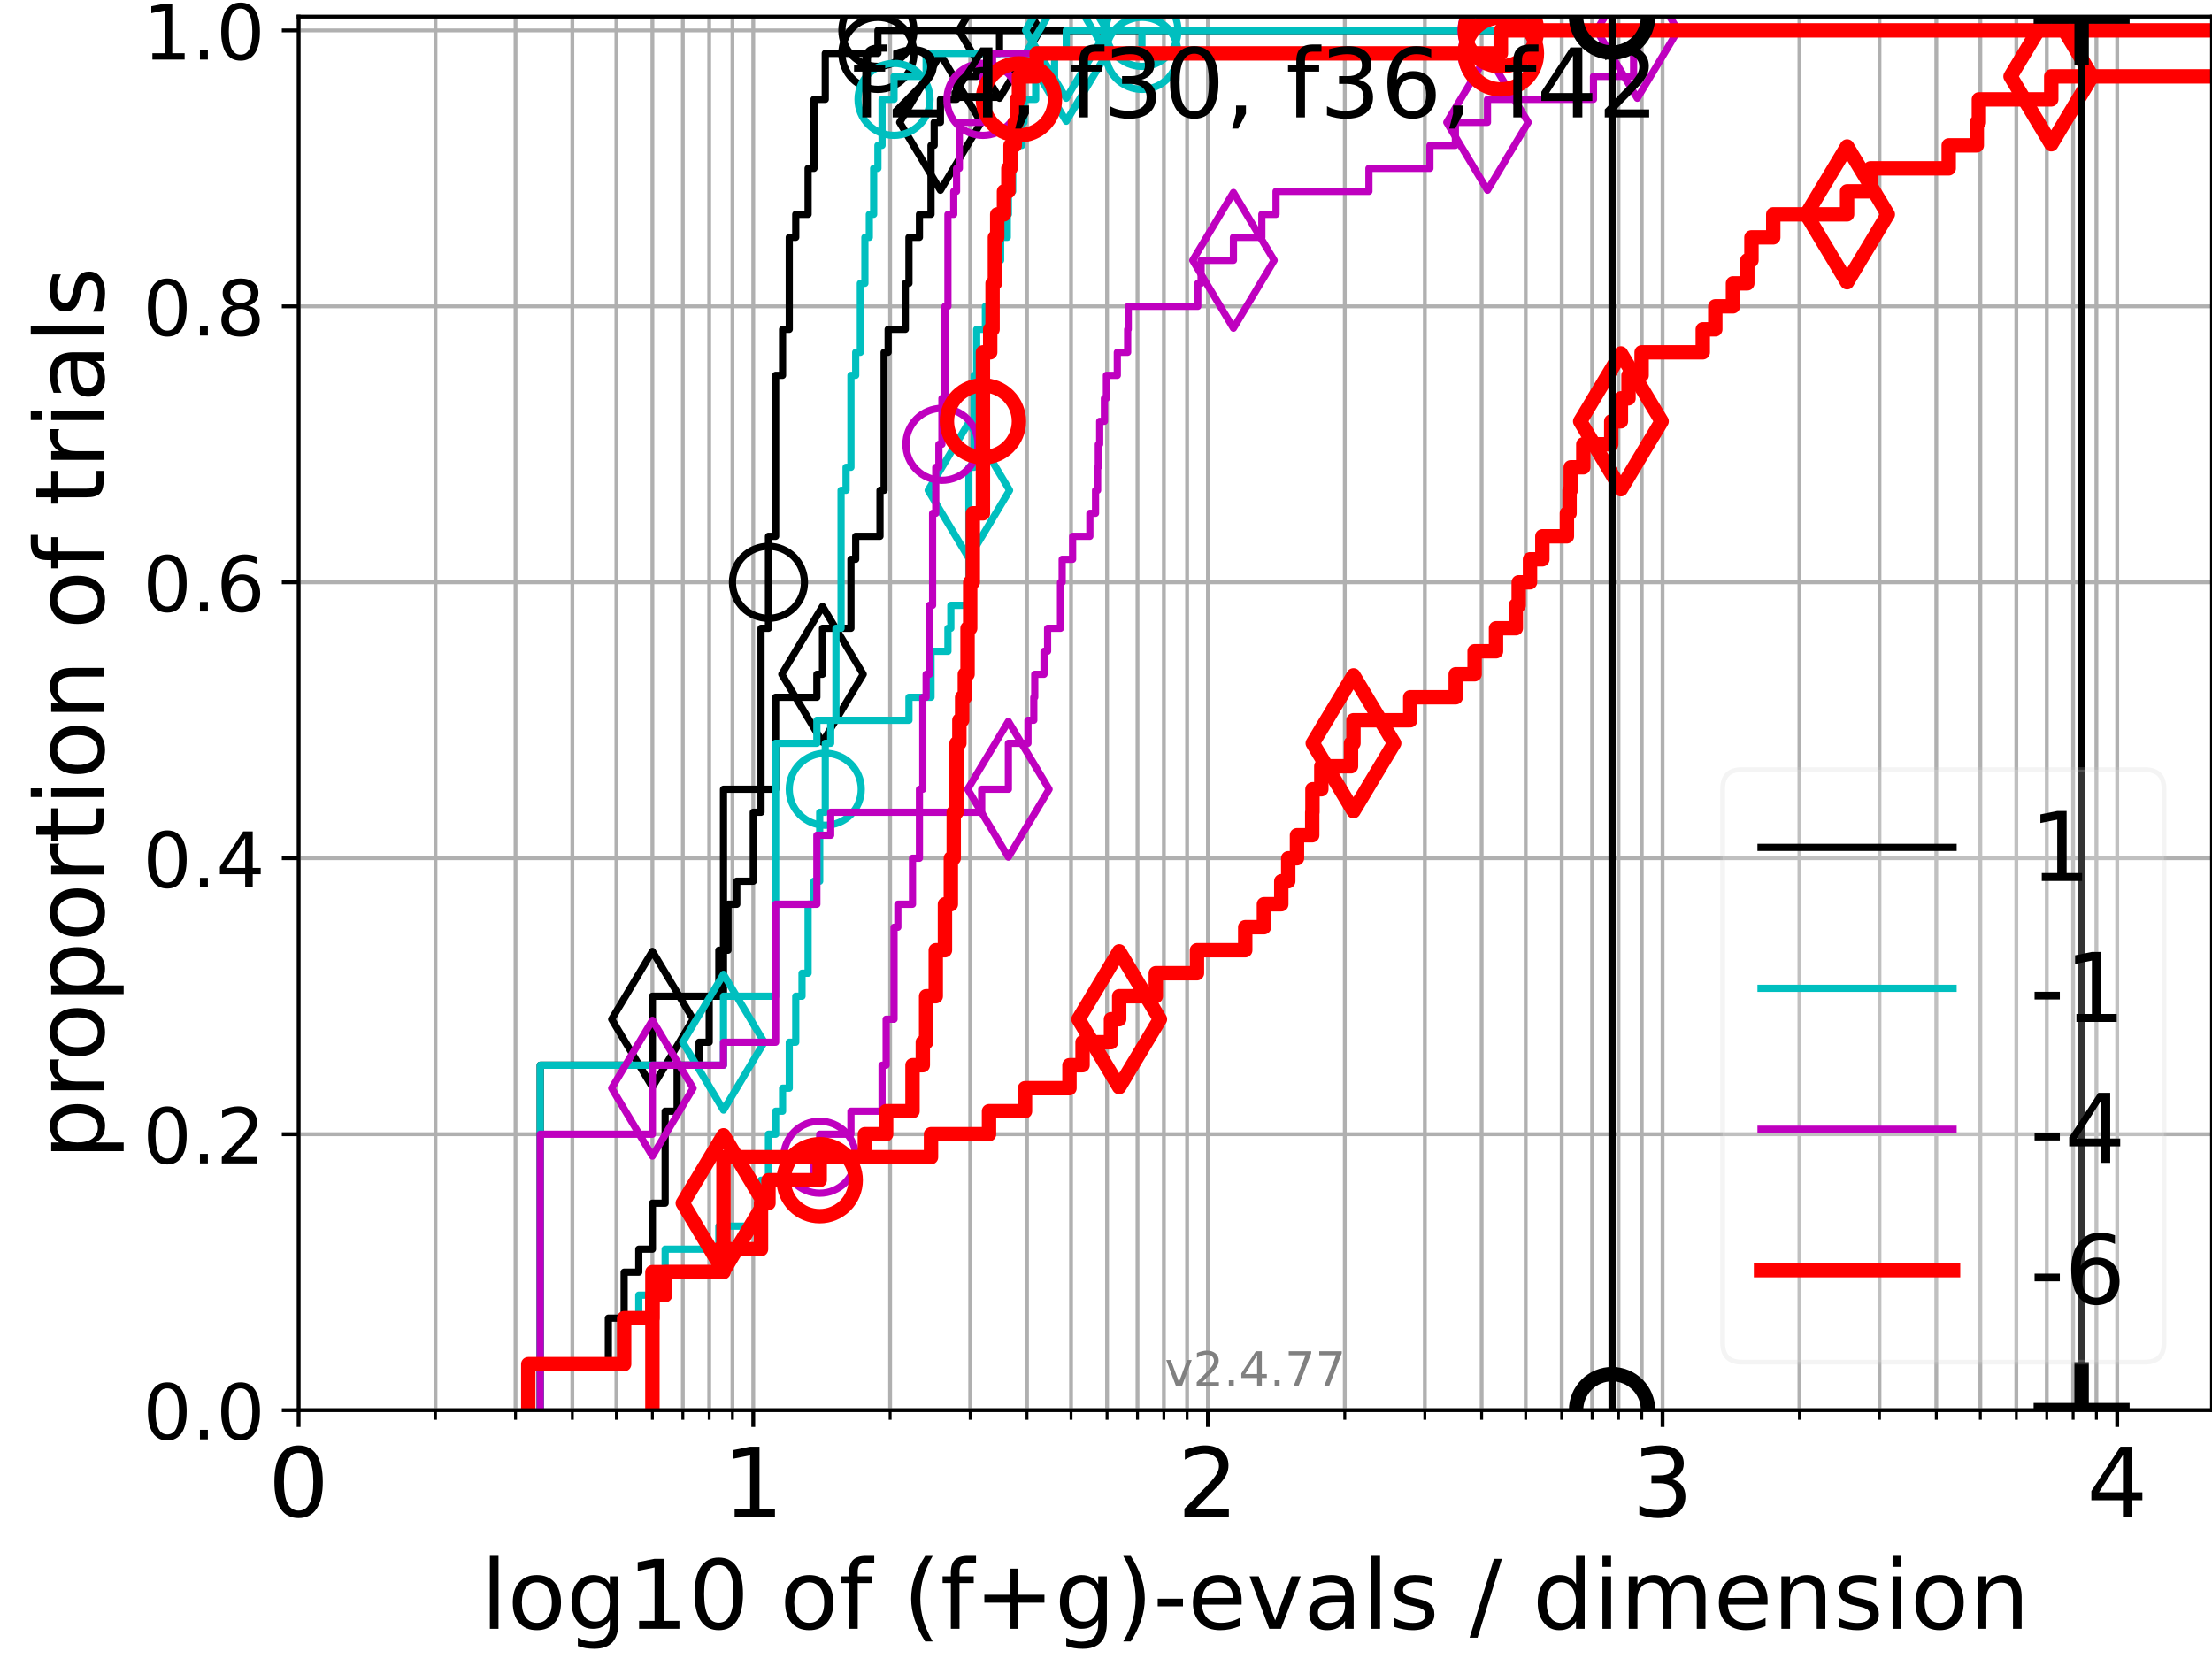 <?xml version="1.0" encoding="utf-8" standalone="no"?>
<!DOCTYPE svg PUBLIC "-//W3C//DTD SVG 1.1//EN"
  "http://www.w3.org/Graphics/SVG/1.1/DTD/svg11.dtd">
<!-- Created with matplotlib (https://matplotlib.org/) -->
<svg height="345.6pt" version="1.1" viewBox="0 0 460.8 345.6" width="460.8pt" xmlns="http://www.w3.org/2000/svg" xmlns:xlink="http://www.w3.org/1999/xlink">
 <defs>
  <style type="text/css">*{stroke-linecap:butt;stroke-linejoin:round;}</style>
 </defs>
 <g id="figure_1">
  <g id="patch_1">
   <path d="M 0 345.6 
L 460.8 345.6 
L 460.8 0 
L 0 0 
z
" style="fill:#ffffff;"/>
  </g>
  <g id="axes_1">
   <g id="patch_2">
    <path d="M 62.208 293.76 
L 460.8 293.76 
L 460.8 3.456 
L 62.208 3.456 
z
" style="fill:#ffffff;"/>
   </g>
   <g id="matplotlib.axis_1">
    <g id="xtick_1">
     <g id="line2d_1">
      <path clip-path="url(#pe0b104a16f)" d="M 62.208 293.76 
L 62.208 3.456 
" style="fill:none;stroke:#b0b0b0;stroke-linecap:square;stroke-width:0.8;"/>
     </g>
     <g id="line2d_2">
      <defs>
       <path d="M 0 0 
L 0 3.5 
" id="m69ba920936" style="stroke:#000000;stroke-width:0.8;"/>
      </defs>
      <g>
       <use style="stroke:#000000;stroke-width:0.8;" x="62.208" xlink:href="#m69ba920936" y="293.76"/>
      </g>
     </g>
     <g id="text_1">
      <!-- 0 -->
      <g transform="translate(55.846 315.957)scale(0.2 -0.2)">
       <defs>
        <path d="M 31.781 66.406 
Q 24.172 66.406 20.328 58.906 
Q 16.5 51.422 16.5 36.375 
Q 16.5 21.391 20.328 13.891 
Q 24.172 6.391 31.781 6.391 
Q 39.453 6.391 43.281 13.891 
Q 47.125 21.391 47.125 36.375 
Q 47.125 51.422 43.281 58.906 
Q 39.453 66.406 31.781 66.406 
z
M 31.781 74.219 
Q 44.047 74.219 50.516 64.516 
Q 56.984 54.828 56.984 36.375 
Q 56.984 17.969 50.516 8.266 
Q 44.047 -1.422 31.781 -1.422 
Q 19.531 -1.422 13.062 8.266 
Q 6.594 17.969 6.594 36.375 
Q 6.594 54.828 13.062 64.516 
Q 19.531 74.219 31.781 74.219 
z
" id="DejaVuSans-48"/>
       </defs>
       <use xlink:href="#DejaVuSans-48"/>
      </g>
     </g>
    </g>
    <g id="xtick_2">
     <g id="line2d_3">
      <path clip-path="url(#pe0b104a16f)" d="M 156.919 293.76 
L 156.919 3.456 
" style="fill:none;stroke:#b0b0b0;stroke-linecap:square;stroke-width:0.8;"/>
     </g>
     <g id="line2d_4">
      <g>
       <use style="stroke:#000000;stroke-width:0.8;" x="156.919" xlink:href="#m69ba920936" y="293.76"/>
      </g>
     </g>
     <g id="text_2">
      <!-- 1 -->
      <g transform="translate(150.557 315.957)scale(0.2 -0.2)">
       <defs>
        <path d="M 12.406 8.297 
L 28.516 8.297 
L 28.516 63.922 
L 10.984 60.406 
L 10.984 69.391 
L 28.422 72.906 
L 38.281 72.906 
L 38.281 8.297 
L 54.391 8.297 
L 54.391 0 
L 12.406 0 
z
" id="DejaVuSans-49"/>
       </defs>
       <use xlink:href="#DejaVuSans-49"/>
      </g>
     </g>
    </g>
    <g id="xtick_3">
     <g id="line2d_5">
      <path clip-path="url(#pe0b104a16f)" d="M 251.63 293.76 
L 251.63 3.456 
" style="fill:none;stroke:#b0b0b0;stroke-linecap:square;stroke-width:0.8;"/>
     </g>
     <g id="line2d_6">
      <g>
       <use style="stroke:#000000;stroke-width:0.8;" x="251.63" xlink:href="#m69ba920936" y="293.76"/>
      </g>
     </g>
     <g id="text_3">
      <!-- 2 -->
      <g transform="translate(245.268 315.957)scale(0.2 -0.2)">
       <defs>
        <path d="M 19.188 8.297 
L 53.609 8.297 
L 53.609 0 
L 7.328 0 
L 7.328 8.297 
Q 12.938 14.109 22.625 23.891 
Q 32.328 33.688 34.812 36.531 
Q 39.547 41.844 41.422 45.531 
Q 43.312 49.219 43.312 52.781 
Q 43.312 58.594 39.234 62.25 
Q 35.156 65.922 28.609 65.922 
Q 23.969 65.922 18.812 64.312 
Q 13.672 62.703 7.812 59.422 
L 7.812 69.391 
Q 13.766 71.781 18.938 73 
Q 24.125 74.219 28.422 74.219 
Q 39.75 74.219 46.484 68.547 
Q 53.219 62.891 53.219 53.422 
Q 53.219 48.922 51.531 44.891 
Q 49.859 40.875 45.406 35.406 
Q 44.188 33.984 37.641 27.219 
Q 31.109 20.453 19.188 8.297 
z
" id="DejaVuSans-50"/>
       </defs>
       <use xlink:href="#DejaVuSans-50"/>
      </g>
     </g>
    </g>
    <g id="xtick_4">
     <g id="line2d_7">
      <path clip-path="url(#pe0b104a16f)" d="M 346.341 293.76 
L 346.341 3.456 
" style="fill:none;stroke:#b0b0b0;stroke-linecap:square;stroke-width:0.8;"/>
     </g>
     <g id="line2d_8">
      <g>
       <use style="stroke:#000000;stroke-width:0.8;" x="346.341" xlink:href="#m69ba920936" y="293.76"/>
      </g>
     </g>
     <g id="text_4">
      <!-- 3 -->
      <g transform="translate(339.979 315.957)scale(0.2 -0.2)">
       <defs>
        <path d="M 40.578 39.312 
Q 47.656 37.797 51.625 33 
Q 55.609 28.219 55.609 21.188 
Q 55.609 10.406 48.188 4.484 
Q 40.766 -1.422 27.094 -1.422 
Q 22.516 -1.422 17.656 -0.516 
Q 12.797 0.391 7.625 2.203 
L 7.625 11.719 
Q 11.719 9.328 16.594 8.109 
Q 21.484 6.891 26.812 6.891 
Q 36.078 6.891 40.938 10.547 
Q 45.797 14.203 45.797 21.188 
Q 45.797 27.641 41.281 31.266 
Q 36.766 34.906 28.719 34.906 
L 20.219 34.906 
L 20.219 43.016 
L 29.109 43.016 
Q 36.375 43.016 40.234 45.922 
Q 44.094 48.828 44.094 54.297 
Q 44.094 59.906 40.109 62.906 
Q 36.141 65.922 28.719 65.922 
Q 24.656 65.922 20.016 65.031 
Q 15.375 64.156 9.812 62.312 
L 9.812 71.094 
Q 15.438 72.656 20.344 73.438 
Q 25.25 74.219 29.594 74.219 
Q 40.828 74.219 47.359 69.109 
Q 53.906 64.016 53.906 55.328 
Q 53.906 49.266 50.438 45.094 
Q 46.969 40.922 40.578 39.312 
z
" id="DejaVuSans-51"/>
       </defs>
       <use xlink:href="#DejaVuSans-51"/>
      </g>
     </g>
    </g>
    <g id="xtick_5">
     <g id="line2d_9">
      <path clip-path="url(#pe0b104a16f)" d="M 441.053 293.76 
L 441.053 3.456 
" style="fill:none;stroke:#b0b0b0;stroke-linecap:square;stroke-width:0.8;"/>
     </g>
     <g id="line2d_10">
      <g>
       <use style="stroke:#000000;stroke-width:0.8;" x="441.053" xlink:href="#m69ba920936" y="293.76"/>
      </g>
     </g>
     <g id="text_5">
      <!-- 4 -->
      <g transform="translate(434.69 315.957)scale(0.2 -0.2)">
       <defs>
        <path d="M 37.797 64.312 
L 12.891 25.391 
L 37.797 25.391 
z
M 35.203 72.906 
L 47.609 72.906 
L 47.609 25.391 
L 58.016 25.391 
L 58.016 17.188 
L 47.609 17.188 
L 47.609 0 
L 37.797 0 
L 37.797 17.188 
L 4.891 17.188 
L 4.891 26.703 
z
" id="DejaVuSans-52"/>
       </defs>
       <use xlink:href="#DejaVuSans-52"/>
      </g>
     </g>
    </g>
    <g id="xtick_6">
     <g id="line2d_11">
      <path clip-path="url(#pe0b104a16f)" d="M 90.719 293.76 
L 90.719 3.456 
" style="fill:none;stroke:#b0b0b0;stroke-linecap:square;stroke-width:0.8;"/>
     </g>
     <g id="line2d_12">
      <defs>
       <path d="M 0 0 
L 0 2 
" id="m7e633efbf9" style="stroke:#000000;stroke-width:0.6;"/>
      </defs>
      <g>
       <use style="stroke:#000000;stroke-width:0.6;" x="90.719" xlink:href="#m7e633efbf9" y="293.76"/>
      </g>
     </g>
    </g>
    <g id="xtick_7">
     <g id="line2d_13">
      <path clip-path="url(#pe0b104a16f)" d="M 107.397 293.76 
L 107.397 3.456 
" style="fill:none;stroke:#b0b0b0;stroke-linecap:square;stroke-width:0.8;"/>
     </g>
     <g id="line2d_14">
      <g>
       <use style="stroke:#000000;stroke-width:0.6;" x="107.397" xlink:href="#m7e633efbf9" y="293.76"/>
      </g>
     </g>
    </g>
    <g id="xtick_8">
     <g id="line2d_15">
      <path clip-path="url(#pe0b104a16f)" d="M 119.23 293.76 
L 119.23 3.456 
" style="fill:none;stroke:#b0b0b0;stroke-linecap:square;stroke-width:0.8;"/>
     </g>
     <g id="line2d_16">
      <g>
       <use style="stroke:#000000;stroke-width:0.6;" x="119.23" xlink:href="#m7e633efbf9" y="293.76"/>
      </g>
     </g>
    </g>
    <g id="xtick_9">
     <g id="line2d_17">
      <path clip-path="url(#pe0b104a16f)" d="M 128.408 293.76 
L 128.408 3.456 
" style="fill:none;stroke:#b0b0b0;stroke-linecap:square;stroke-width:0.8;"/>
     </g>
     <g id="line2d_18">
      <g>
       <use style="stroke:#000000;stroke-width:0.6;" x="128.408" xlink:href="#m7e633efbf9" y="293.76"/>
      </g>
     </g>
    </g>
    <g id="xtick_10">
     <g id="line2d_19">
      <path clip-path="url(#pe0b104a16f)" d="M 135.908 293.76 
L 135.908 3.456 
" style="fill:none;stroke:#b0b0b0;stroke-linecap:square;stroke-width:0.8;"/>
     </g>
     <g id="line2d_20">
      <g>
       <use style="stroke:#000000;stroke-width:0.6;" x="135.908" xlink:href="#m7e633efbf9" y="293.76"/>
      </g>
     </g>
    </g>
    <g id="xtick_11">
     <g id="line2d_21">
      <path clip-path="url(#pe0b104a16f)" d="M 142.248 293.76 
L 142.248 3.456 
" style="fill:none;stroke:#b0b0b0;stroke-linecap:square;stroke-width:0.8;"/>
     </g>
     <g id="line2d_22">
      <g>
       <use style="stroke:#000000;stroke-width:0.6;" x="142.248" xlink:href="#m7e633efbf9" y="293.76"/>
      </g>
     </g>
    </g>
    <g id="xtick_12">
     <g id="line2d_23">
      <path clip-path="url(#pe0b104a16f)" d="M 147.741 293.76 
L 147.741 3.456 
" style="fill:none;stroke:#b0b0b0;stroke-linecap:square;stroke-width:0.8;"/>
     </g>
     <g id="line2d_24">
      <g>
       <use style="stroke:#000000;stroke-width:0.6;" x="147.741" xlink:href="#m7e633efbf9" y="293.76"/>
      </g>
     </g>
    </g>
    <g id="xtick_13">
     <g id="line2d_25">
      <path clip-path="url(#pe0b104a16f)" d="M 152.585 293.76 
L 152.585 3.456 
" style="fill:none;stroke:#b0b0b0;stroke-linecap:square;stroke-width:0.8;"/>
     </g>
     <g id="line2d_26">
      <g>
       <use style="stroke:#000000;stroke-width:0.6;" x="152.585" xlink:href="#m7e633efbf9" y="293.76"/>
      </g>
     </g>
    </g>
    <g id="xtick_14">
     <g id="line2d_27">
      <path clip-path="url(#pe0b104a16f)" d="M 185.43 293.76 
L 185.43 3.456 
" style="fill:none;stroke:#b0b0b0;stroke-linecap:square;stroke-width:0.8;"/>
     </g>
     <g id="line2d_28">
      <g>
       <use style="stroke:#000000;stroke-width:0.6;" x="185.43" xlink:href="#m7e633efbf9" y="293.76"/>
      </g>
     </g>
    </g>
    <g id="xtick_15">
     <g id="line2d_29">
      <path clip-path="url(#pe0b104a16f)" d="M 202.108 293.76 
L 202.108 3.456 
" style="fill:none;stroke:#b0b0b0;stroke-linecap:square;stroke-width:0.8;"/>
     </g>
     <g id="line2d_30">
      <g>
       <use style="stroke:#000000;stroke-width:0.6;" x="202.108" xlink:href="#m7e633efbf9" y="293.76"/>
      </g>
     </g>
    </g>
    <g id="xtick_16">
     <g id="line2d_31">
      <path clip-path="url(#pe0b104a16f)" d="M 213.941 293.76 
L 213.941 3.456 
" style="fill:none;stroke:#b0b0b0;stroke-linecap:square;stroke-width:0.8;"/>
     </g>
     <g id="line2d_32">
      <g>
       <use style="stroke:#000000;stroke-width:0.6;" x="213.941" xlink:href="#m7e633efbf9" y="293.76"/>
      </g>
     </g>
    </g>
    <g id="xtick_17">
     <g id="line2d_33">
      <path clip-path="url(#pe0b104a16f)" d="M 223.119 293.76 
L 223.119 3.456 
" style="fill:none;stroke:#b0b0b0;stroke-linecap:square;stroke-width:0.8;"/>
     </g>
     <g id="line2d_34">
      <g>
       <use style="stroke:#000000;stroke-width:0.6;" x="223.119" xlink:href="#m7e633efbf9" y="293.76"/>
      </g>
     </g>
    </g>
    <g id="xtick_18">
     <g id="line2d_35">
      <path clip-path="url(#pe0b104a16f)" d="M 230.619 293.76 
L 230.619 3.456 
" style="fill:none;stroke:#b0b0b0;stroke-linecap:square;stroke-width:0.8;"/>
     </g>
     <g id="line2d_36">
      <g>
       <use style="stroke:#000000;stroke-width:0.6;" x="230.619" xlink:href="#m7e633efbf9" y="293.76"/>
      </g>
     </g>
    </g>
    <g id="xtick_19">
     <g id="line2d_37">
      <path clip-path="url(#pe0b104a16f)" d="M 236.959 293.76 
L 236.959 3.456 
" style="fill:none;stroke:#b0b0b0;stroke-linecap:square;stroke-width:0.8;"/>
     </g>
     <g id="line2d_38">
      <g>
       <use style="stroke:#000000;stroke-width:0.6;" x="236.959" xlink:href="#m7e633efbf9" y="293.76"/>
      </g>
     </g>
    </g>
    <g id="xtick_20">
     <g id="line2d_39">
      <path clip-path="url(#pe0b104a16f)" d="M 242.452 293.76 
L 242.452 3.456 
" style="fill:none;stroke:#b0b0b0;stroke-linecap:square;stroke-width:0.8;"/>
     </g>
     <g id="line2d_40">
      <g>
       <use style="stroke:#000000;stroke-width:0.6;" x="242.452" xlink:href="#m7e633efbf9" y="293.76"/>
      </g>
     </g>
    </g>
    <g id="xtick_21">
     <g id="line2d_41">
      <path clip-path="url(#pe0b104a16f)" d="M 247.297 293.76 
L 247.297 3.456 
" style="fill:none;stroke:#b0b0b0;stroke-linecap:square;stroke-width:0.8;"/>
     </g>
     <g id="line2d_42">
      <g>
       <use style="stroke:#000000;stroke-width:0.6;" x="247.297" xlink:href="#m7e633efbf9" y="293.76"/>
      </g>
     </g>
    </g>
    <g id="xtick_22">
     <g id="line2d_43">
      <path clip-path="url(#pe0b104a16f)" d="M 280.141 293.76 
L 280.141 3.456 
" style="fill:none;stroke:#b0b0b0;stroke-linecap:square;stroke-width:0.8;"/>
     </g>
     <g id="line2d_44">
      <g>
       <use style="stroke:#000000;stroke-width:0.6;" x="280.141" xlink:href="#m7e633efbf9" y="293.76"/>
      </g>
     </g>
    </g>
    <g id="xtick_23">
     <g id="line2d_45">
      <path clip-path="url(#pe0b104a16f)" d="M 296.819 293.76 
L 296.819 3.456 
" style="fill:none;stroke:#b0b0b0;stroke-linecap:square;stroke-width:0.8;"/>
     </g>
     <g id="line2d_46">
      <g>
       <use style="stroke:#000000;stroke-width:0.6;" x="296.819" xlink:href="#m7e633efbf9" y="293.76"/>
      </g>
     </g>
    </g>
    <g id="xtick_24">
     <g id="line2d_47">
      <path clip-path="url(#pe0b104a16f)" d="M 308.652 293.76 
L 308.652 3.456 
" style="fill:none;stroke:#b0b0b0;stroke-linecap:square;stroke-width:0.8;"/>
     </g>
     <g id="line2d_48">
      <g>
       <use style="stroke:#000000;stroke-width:0.6;" x="308.652" xlink:href="#m7e633efbf9" y="293.76"/>
      </g>
     </g>
    </g>
    <g id="xtick_25">
     <g id="line2d_49">
      <path clip-path="url(#pe0b104a16f)" d="M 317.83 293.76 
L 317.83 3.456 
" style="fill:none;stroke:#b0b0b0;stroke-linecap:square;stroke-width:0.8;"/>
     </g>
     <g id="line2d_50">
      <g>
       <use style="stroke:#000000;stroke-width:0.6;" x="317.83" xlink:href="#m7e633efbf9" y="293.76"/>
      </g>
     </g>
    </g>
    <g id="xtick_26">
     <g id="line2d_51">
      <path clip-path="url(#pe0b104a16f)" d="M 325.33 293.76 
L 325.33 3.456 
" style="fill:none;stroke:#b0b0b0;stroke-linecap:square;stroke-width:0.8;"/>
     </g>
     <g id="line2d_52">
      <g>
       <use style="stroke:#000000;stroke-width:0.6;" x="325.33" xlink:href="#m7e633efbf9" y="293.76"/>
      </g>
     </g>
    </g>
    <g id="xtick_27">
     <g id="line2d_53">
      <path clip-path="url(#pe0b104a16f)" d="M 331.67 293.76 
L 331.67 3.456 
" style="fill:none;stroke:#b0b0b0;stroke-linecap:square;stroke-width:0.8;"/>
     </g>
     <g id="line2d_54">
      <g>
       <use style="stroke:#000000;stroke-width:0.6;" x="331.67" xlink:href="#m7e633efbf9" y="293.76"/>
      </g>
     </g>
    </g>
    <g id="xtick_28">
     <g id="line2d_55">
      <path clip-path="url(#pe0b104a16f)" d="M 337.163 293.76 
L 337.163 3.456 
" style="fill:none;stroke:#b0b0b0;stroke-linecap:square;stroke-width:0.8;"/>
     </g>
     <g id="line2d_56">
      <g>
       <use style="stroke:#000000;stroke-width:0.6;" x="337.163" xlink:href="#m7e633efbf9" y="293.76"/>
      </g>
     </g>
    </g>
    <g id="xtick_29">
     <g id="line2d_57">
      <path clip-path="url(#pe0b104a16f)" d="M 342.008 293.76 
L 342.008 3.456 
" style="fill:none;stroke:#b0b0b0;stroke-linecap:square;stroke-width:0.8;"/>
     </g>
     <g id="line2d_58">
      <g>
       <use style="stroke:#000000;stroke-width:0.6;" x="342.008" xlink:href="#m7e633efbf9" y="293.76"/>
      </g>
     </g>
    </g>
    <g id="xtick_30">
     <g id="line2d_59">
      <path clip-path="url(#pe0b104a16f)" d="M 374.852 293.76 
L 374.852 3.456 
" style="fill:none;stroke:#b0b0b0;stroke-linecap:square;stroke-width:0.8;"/>
     </g>
     <g id="line2d_60">
      <g>
       <use style="stroke:#000000;stroke-width:0.6;" x="374.852" xlink:href="#m7e633efbf9" y="293.76"/>
      </g>
     </g>
    </g>
    <g id="xtick_31">
     <g id="line2d_61">
      <path clip-path="url(#pe0b104a16f)" d="M 391.53 293.76 
L 391.53 3.456 
" style="fill:none;stroke:#b0b0b0;stroke-linecap:square;stroke-width:0.8;"/>
     </g>
     <g id="line2d_62">
      <g>
       <use style="stroke:#000000;stroke-width:0.6;" x="391.53" xlink:href="#m7e633efbf9" y="293.76"/>
      </g>
     </g>
    </g>
    <g id="xtick_32">
     <g id="line2d_63">
      <path clip-path="url(#pe0b104a16f)" d="M 403.363 293.76 
L 403.363 3.456 
" style="fill:none;stroke:#b0b0b0;stroke-linecap:square;stroke-width:0.8;"/>
     </g>
     <g id="line2d_64">
      <g>
       <use style="stroke:#000000;stroke-width:0.6;" x="403.363" xlink:href="#m7e633efbf9" y="293.76"/>
      </g>
     </g>
    </g>
    <g id="xtick_33">
     <g id="line2d_65">
      <path clip-path="url(#pe0b104a16f)" d="M 412.542 293.76 
L 412.542 3.456 
" style="fill:none;stroke:#b0b0b0;stroke-linecap:square;stroke-width:0.8;"/>
     </g>
     <g id="line2d_66">
      <g>
       <use style="stroke:#000000;stroke-width:0.6;" x="412.542" xlink:href="#m7e633efbf9" y="293.76"/>
      </g>
     </g>
    </g>
    <g id="xtick_34">
     <g id="line2d_67">
      <path clip-path="url(#pe0b104a16f)" d="M 420.041 293.76 
L 420.041 3.456 
" style="fill:none;stroke:#b0b0b0;stroke-linecap:square;stroke-width:0.8;"/>
     </g>
     <g id="line2d_68">
      <g>
       <use style="stroke:#000000;stroke-width:0.6;" x="420.041" xlink:href="#m7e633efbf9" y="293.76"/>
      </g>
     </g>
    </g>
    <g id="xtick_35">
     <g id="line2d_69">
      <path clip-path="url(#pe0b104a16f)" d="M 426.382 293.76 
L 426.382 3.456 
" style="fill:none;stroke:#b0b0b0;stroke-linecap:square;stroke-width:0.8;"/>
     </g>
     <g id="line2d_70">
      <g>
       <use style="stroke:#000000;stroke-width:0.6;" x="426.382" xlink:href="#m7e633efbf9" y="293.76"/>
      </g>
     </g>
    </g>
    <g id="xtick_36">
     <g id="line2d_71">
      <path clip-path="url(#pe0b104a16f)" d="M 431.874 293.76 
L 431.874 3.456 
" style="fill:none;stroke:#b0b0b0;stroke-linecap:square;stroke-width:0.8;"/>
     </g>
     <g id="line2d_72">
      <g>
       <use style="stroke:#000000;stroke-width:0.6;" x="431.874" xlink:href="#m7e633efbf9" y="293.76"/>
      </g>
     </g>
    </g>
    <g id="xtick_37">
     <g id="line2d_73">
      <path clip-path="url(#pe0b104a16f)" d="M 436.719 293.76 
L 436.719 3.456 
" style="fill:none;stroke:#b0b0b0;stroke-linecap:square;stroke-width:0.8;"/>
     </g>
     <g id="line2d_74">
      <g>
       <use style="stroke:#000000;stroke-width:0.6;" x="436.719" xlink:href="#m7e633efbf9" y="293.76"/>
      </g>
     </g>
    </g>
    <g id="text_6">
     <!-- log10 of (f+g)-evals / dimension -->
     <g transform="translate(100.165 339.313)scale(0.2 -0.2)">
      <defs>
       <path d="M 9.422 75.984 
L 18.406 75.984 
L 18.406 0 
L 9.422 0 
z
" id="DejaVuSans-108"/>
       <path d="M 30.609 48.391 
Q 23.391 48.391 19.188 42.75 
Q 14.984 37.109 14.984 27.297 
Q 14.984 17.484 19.156 11.844 
Q 23.344 6.203 30.609 6.203 
Q 37.797 6.203 41.984 11.859 
Q 46.188 17.531 46.188 27.297 
Q 46.188 37.016 41.984 42.703 
Q 37.797 48.391 30.609 48.391 
z
M 30.609 56 
Q 42.328 56 49.016 48.375 
Q 55.719 40.766 55.719 27.297 
Q 55.719 13.875 49.016 6.219 
Q 42.328 -1.422 30.609 -1.422 
Q 18.844 -1.422 12.172 6.219 
Q 5.516 13.875 5.516 27.297 
Q 5.516 40.766 12.172 48.375 
Q 18.844 56 30.609 56 
z
" id="DejaVuSans-111"/>
       <path d="M 45.406 27.984 
Q 45.406 37.75 41.375 43.109 
Q 37.359 48.484 30.078 48.484 
Q 22.859 48.484 18.828 43.109 
Q 14.797 37.75 14.797 27.984 
Q 14.797 18.266 18.828 12.891 
Q 22.859 7.516 30.078 7.516 
Q 37.359 7.516 41.375 12.891 
Q 45.406 18.266 45.406 27.984 
z
M 54.391 6.781 
Q 54.391 -7.172 48.188 -13.984 
Q 42 -20.797 29.203 -20.797 
Q 24.469 -20.797 20.266 -20.094 
Q 16.062 -19.391 12.109 -17.922 
L 12.109 -9.188 
Q 16.062 -11.328 19.922 -12.344 
Q 23.781 -13.375 27.781 -13.375 
Q 36.625 -13.375 41.016 -8.766 
Q 45.406 -4.156 45.406 5.172 
L 45.406 9.625 
Q 42.625 4.781 38.281 2.391 
Q 33.938 0 27.875 0 
Q 17.828 0 11.672 7.656 
Q 5.516 15.328 5.516 27.984 
Q 5.516 40.672 11.672 48.328 
Q 17.828 56 27.875 56 
Q 33.938 56 38.281 53.609 
Q 42.625 51.219 45.406 46.391 
L 45.406 54.688 
L 54.391 54.688 
z
" id="DejaVuSans-103"/>
       <path id="DejaVuSans-32"/>
       <path d="M 37.109 75.984 
L 37.109 68.5 
L 28.516 68.5 
Q 23.688 68.5 21.797 66.547 
Q 19.922 64.594 19.922 59.516 
L 19.922 54.688 
L 34.719 54.688 
L 34.719 47.703 
L 19.922 47.703 
L 19.922 0 
L 10.891 0 
L 10.891 47.703 
L 2.297 47.703 
L 2.297 54.688 
L 10.891 54.688 
L 10.891 58.5 
Q 10.891 67.625 15.141 71.797 
Q 19.391 75.984 28.609 75.984 
z
" id="DejaVuSans-102"/>
       <path d="M 31 75.875 
Q 24.469 64.656 21.281 53.656 
Q 18.109 42.672 18.109 31.391 
Q 18.109 20.125 21.312 9.062 
Q 24.516 -2 31 -13.188 
L 23.188 -13.188 
Q 15.875 -1.703 12.234 9.375 
Q 8.594 20.453 8.594 31.391 
Q 8.594 42.281 12.203 53.312 
Q 15.828 64.359 23.188 75.875 
z
" id="DejaVuSans-40"/>
       <path d="M 46 62.703 
L 46 35.5 
L 73.188 35.5 
L 73.188 27.203 
L 46 27.203 
L 46 0 
L 37.797 0 
L 37.797 27.203 
L 10.594 27.203 
L 10.594 35.5 
L 37.797 35.5 
L 37.797 62.703 
z
" id="DejaVuSans-43"/>
       <path d="M 8.016 75.875 
L 15.828 75.875 
Q 23.141 64.359 26.781 53.312 
Q 30.422 42.281 30.422 31.391 
Q 30.422 20.453 26.781 9.375 
Q 23.141 -1.703 15.828 -13.188 
L 8.016 -13.188 
Q 14.5 -2 17.703 9.062 
Q 20.906 20.125 20.906 31.391 
Q 20.906 42.672 17.703 53.656 
Q 14.5 64.656 8.016 75.875 
z
" id="DejaVuSans-41"/>
       <path d="M 4.891 31.391 
L 31.203 31.391 
L 31.203 23.391 
L 4.891 23.391 
z
" id="DejaVuSans-45"/>
       <path d="M 56.203 29.594 
L 56.203 25.203 
L 14.891 25.203 
Q 15.484 15.922 20.484 11.062 
Q 25.484 6.203 34.422 6.203 
Q 39.594 6.203 44.453 7.469 
Q 49.312 8.734 54.109 11.281 
L 54.109 2.781 
Q 49.266 0.734 44.188 -0.344 
Q 39.109 -1.422 33.891 -1.422 
Q 20.797 -1.422 13.156 6.188 
Q 5.516 13.812 5.516 26.812 
Q 5.516 40.234 12.766 48.109 
Q 20.016 56 32.328 56 
Q 43.359 56 49.781 48.891 
Q 56.203 41.797 56.203 29.594 
z
M 47.219 32.234 
Q 47.125 39.594 43.094 43.984 
Q 39.062 48.391 32.422 48.391 
Q 24.906 48.391 20.391 44.141 
Q 15.875 39.891 15.188 32.172 
z
" id="DejaVuSans-101"/>
       <path d="M 2.984 54.688 
L 12.5 54.688 
L 29.594 8.797 
L 46.688 54.688 
L 56.203 54.688 
L 35.688 0 
L 23.484 0 
z
" id="DejaVuSans-118"/>
       <path d="M 34.281 27.484 
Q 23.391 27.484 19.188 25 
Q 14.984 22.516 14.984 16.5 
Q 14.984 11.719 18.141 8.906 
Q 21.297 6.109 26.703 6.109 
Q 34.188 6.109 38.703 11.406 
Q 43.219 16.703 43.219 25.484 
L 43.219 27.484 
z
M 52.203 31.203 
L 52.203 0 
L 43.219 0 
L 43.219 8.297 
Q 40.141 3.328 35.547 0.953 
Q 30.953 -1.422 24.312 -1.422 
Q 15.922 -1.422 10.953 3.297 
Q 6 8.016 6 15.922 
Q 6 25.141 12.172 29.828 
Q 18.359 34.516 30.609 34.516 
L 43.219 34.516 
L 43.219 35.406 
Q 43.219 41.609 39.141 45 
Q 35.062 48.391 27.688 48.391 
Q 23 48.391 18.547 47.266 
Q 14.109 46.141 10.016 43.891 
L 10.016 52.203 
Q 14.938 54.109 19.578 55.047 
Q 24.219 56 28.609 56 
Q 40.484 56 46.344 49.844 
Q 52.203 43.703 52.203 31.203 
z
" id="DejaVuSans-97"/>
       <path d="M 44.281 53.078 
L 44.281 44.578 
Q 40.484 46.531 36.375 47.5 
Q 32.281 48.484 27.875 48.484 
Q 21.188 48.484 17.844 46.438 
Q 14.5 44.391 14.5 40.281 
Q 14.5 37.156 16.891 35.375 
Q 19.281 33.594 26.516 31.984 
L 29.594 31.297 
Q 39.156 29.25 43.188 25.516 
Q 47.219 21.781 47.219 15.094 
Q 47.219 7.469 41.188 3.016 
Q 35.156 -1.422 24.609 -1.422 
Q 20.219 -1.422 15.453 -0.562 
Q 10.688 0.297 5.422 2 
L 5.422 11.281 
Q 10.406 8.688 15.234 7.391 
Q 20.062 6.109 24.812 6.109 
Q 31.156 6.109 34.562 8.281 
Q 37.984 10.453 37.984 14.406 
Q 37.984 18.062 35.516 20.016 
Q 33.062 21.969 24.703 23.781 
L 21.578 24.516 
Q 13.234 26.266 9.516 29.906 
Q 5.812 33.547 5.812 39.891 
Q 5.812 47.609 11.281 51.797 
Q 16.75 56 26.812 56 
Q 31.781 56 36.172 55.266 
Q 40.578 54.547 44.281 53.078 
z
" id="DejaVuSans-115"/>
       <path d="M 25.391 72.906 
L 33.688 72.906 
L 8.297 -9.281 
L 0 -9.281 
z
" id="DejaVuSans-47"/>
       <path d="M 45.406 46.391 
L 45.406 75.984 
L 54.391 75.984 
L 54.391 0 
L 45.406 0 
L 45.406 8.203 
Q 42.578 3.328 38.25 0.953 
Q 33.938 -1.422 27.875 -1.422 
Q 17.969 -1.422 11.734 6.484 
Q 5.516 14.406 5.516 27.297 
Q 5.516 40.188 11.734 48.094 
Q 17.969 56 27.875 56 
Q 33.938 56 38.25 53.625 
Q 42.578 51.266 45.406 46.391 
z
M 14.797 27.297 
Q 14.797 17.391 18.875 11.75 
Q 22.953 6.109 30.078 6.109 
Q 37.203 6.109 41.297 11.75 
Q 45.406 17.391 45.406 27.297 
Q 45.406 37.203 41.297 42.844 
Q 37.203 48.484 30.078 48.484 
Q 22.953 48.484 18.875 42.844 
Q 14.797 37.203 14.797 27.297 
z
" id="DejaVuSans-100"/>
       <path d="M 9.422 54.688 
L 18.406 54.688 
L 18.406 0 
L 9.422 0 
z
M 9.422 75.984 
L 18.406 75.984 
L 18.406 64.594 
L 9.422 64.594 
z
" id="DejaVuSans-105"/>
       <path d="M 52 44.188 
Q 55.375 50.25 60.062 53.125 
Q 64.75 56 71.094 56 
Q 79.641 56 84.281 50.016 
Q 88.922 44.047 88.922 33.016 
L 88.922 0 
L 79.891 0 
L 79.891 32.719 
Q 79.891 40.578 77.094 44.375 
Q 74.312 48.188 68.609 48.188 
Q 61.625 48.188 57.562 43.547 
Q 53.516 38.922 53.516 30.906 
L 53.516 0 
L 44.484 0 
L 44.484 32.719 
Q 44.484 40.625 41.703 44.406 
Q 38.922 48.188 33.109 48.188 
Q 26.219 48.188 22.156 43.531 
Q 18.109 38.875 18.109 30.906 
L 18.109 0 
L 9.078 0 
L 9.078 54.688 
L 18.109 54.688 
L 18.109 46.188 
Q 21.188 51.219 25.484 53.609 
Q 29.781 56 35.688 56 
Q 41.656 56 45.828 52.969 
Q 50 49.953 52 44.188 
z
" id="DejaVuSans-109"/>
       <path d="M 54.891 33.016 
L 54.891 0 
L 45.906 0 
L 45.906 32.719 
Q 45.906 40.484 42.875 44.328 
Q 39.844 48.188 33.797 48.188 
Q 26.516 48.188 22.312 43.547 
Q 18.109 38.922 18.109 30.906 
L 18.109 0 
L 9.078 0 
L 9.078 54.688 
L 18.109 54.688 
L 18.109 46.188 
Q 21.344 51.125 25.703 53.562 
Q 30.078 56 35.797 56 
Q 45.219 56 50.047 50.172 
Q 54.891 44.344 54.891 33.016 
z
" id="DejaVuSans-110"/>
      </defs>
      <use xlink:href="#DejaVuSans-108"/>
      <use x="27.783" xlink:href="#DejaVuSans-111"/>
      <use x="88.965" xlink:href="#DejaVuSans-103"/>
      <use x="152.441" xlink:href="#DejaVuSans-49"/>
      <use x="216.064" xlink:href="#DejaVuSans-48"/>
      <use x="279.688" xlink:href="#DejaVuSans-32"/>
      <use x="311.475" xlink:href="#DejaVuSans-111"/>
      <use x="372.656" xlink:href="#DejaVuSans-102"/>
      <use x="407.861" xlink:href="#DejaVuSans-32"/>
      <use x="439.648" xlink:href="#DejaVuSans-40"/>
      <use x="478.662" xlink:href="#DejaVuSans-102"/>
      <use x="513.867" xlink:href="#DejaVuSans-43"/>
      <use x="597.656" xlink:href="#DejaVuSans-103"/>
      <use x="661.133" xlink:href="#DejaVuSans-41"/>
      <use x="700.146" xlink:href="#DejaVuSans-45"/>
      <use x="736.23" xlink:href="#DejaVuSans-101"/>
      <use x="797.754" xlink:href="#DejaVuSans-118"/>
      <use x="856.934" xlink:href="#DejaVuSans-97"/>
      <use x="918.213" xlink:href="#DejaVuSans-108"/>
      <use x="945.996" xlink:href="#DejaVuSans-115"/>
      <use x="998.096" xlink:href="#DejaVuSans-32"/>
      <use x="1029.883" xlink:href="#DejaVuSans-47"/>
      <use x="1063.574" xlink:href="#DejaVuSans-32"/>
      <use x="1095.361" xlink:href="#DejaVuSans-100"/>
      <use x="1158.838" xlink:href="#DejaVuSans-105"/>
      <use x="1186.621" xlink:href="#DejaVuSans-109"/>
      <use x="1284.033" xlink:href="#DejaVuSans-101"/>
      <use x="1345.557" xlink:href="#DejaVuSans-110"/>
      <use x="1408.936" xlink:href="#DejaVuSans-115"/>
      <use x="1461.035" xlink:href="#DejaVuSans-105"/>
      <use x="1488.818" xlink:href="#DejaVuSans-111"/>
      <use x="1550" xlink:href="#DejaVuSans-110"/>
     </g>
    </g>
   </g>
   <g id="matplotlib.axis_2">
    <g id="ytick_1">
     <g id="line2d_75">
      <path clip-path="url(#pe0b104a16f)" d="M 62.208 293.76 
L 460.8 293.76 
" style="fill:none;stroke:#b0b0b0;stroke-linecap:square;stroke-width:0.8;"/>
     </g>
     <g id="line2d_76">
      <defs>
       <path d="M 0 0 
L -3.5 0 
" id="mb284717f5a" style="stroke:#000000;stroke-width:0.8;"/>
      </defs>
      <g>
       <use style="stroke:#000000;stroke-width:0.8;" x="62.208" xlink:href="#mb284717f5a" y="293.76"/>
      </g>
     </g>
     <g id="text_7">
      <!-- 0.0 -->
      <g transform="translate(29.763 299.839)scale(0.16 -0.16)">
       <defs>
        <path d="M 10.688 12.406 
L 21 12.406 
L 21 0 
L 10.688 0 
z
" id="DejaVuSans-46"/>
       </defs>
       <use xlink:href="#DejaVuSans-48"/>
       <use x="63.623" xlink:href="#DejaVuSans-46"/>
       <use x="95.41" xlink:href="#DejaVuSans-48"/>
      </g>
     </g>
    </g>
    <g id="ytick_2">
     <g id="line2d_77">
      <path clip-path="url(#pe0b104a16f)" d="M 62.208 236.274 
L 460.8 236.274 
" style="fill:none;stroke:#b0b0b0;stroke-linecap:square;stroke-width:0.8;"/>
     </g>
     <g id="line2d_78">
      <g>
       <use style="stroke:#000000;stroke-width:0.8;" x="62.208" xlink:href="#mb284717f5a" y="236.274"/>
      </g>
     </g>
     <g id="text_8">
      <!-- 0.2 -->
      <g transform="translate(29.763 242.353)scale(0.16 -0.16)">
       <use xlink:href="#DejaVuSans-48"/>
       <use x="63.623" xlink:href="#DejaVuSans-46"/>
       <use x="95.41" xlink:href="#DejaVuSans-50"/>
      </g>
     </g>
    </g>
    <g id="ytick_3">
     <g id="line2d_79">
      <path clip-path="url(#pe0b104a16f)" d="M 62.208 178.788 
L 460.8 178.788 
" style="fill:none;stroke:#b0b0b0;stroke-linecap:square;stroke-width:0.8;"/>
     </g>
     <g id="line2d_80">
      <g>
       <use style="stroke:#000000;stroke-width:0.8;" x="62.208" xlink:href="#mb284717f5a" y="178.788"/>
      </g>
     </g>
     <g id="text_9">
      <!-- 0.4 -->
      <g transform="translate(29.763 184.867)scale(0.16 -0.16)">
       <use xlink:href="#DejaVuSans-48"/>
       <use x="63.623" xlink:href="#DejaVuSans-46"/>
       <use x="95.41" xlink:href="#DejaVuSans-52"/>
      </g>
     </g>
    </g>
    <g id="ytick_4">
     <g id="line2d_81">
      <path clip-path="url(#pe0b104a16f)" d="M 62.208 121.302 
L 460.8 121.302 
" style="fill:none;stroke:#b0b0b0;stroke-linecap:square;stroke-width:0.8;"/>
     </g>
     <g id="line2d_82">
      <g>
       <use style="stroke:#000000;stroke-width:0.8;" x="62.208" xlink:href="#mb284717f5a" y="121.302"/>
      </g>
     </g>
     <g id="text_10">
      <!-- 0.6 -->
      <g transform="translate(29.763 127.381)scale(0.16 -0.16)">
       <defs>
        <path d="M 33.016 40.375 
Q 26.375 40.375 22.484 35.828 
Q 18.609 31.297 18.609 23.391 
Q 18.609 15.531 22.484 10.953 
Q 26.375 6.391 33.016 6.391 
Q 39.656 6.391 43.531 10.953 
Q 47.406 15.531 47.406 23.391 
Q 47.406 31.297 43.531 35.828 
Q 39.656 40.375 33.016 40.375 
z
M 52.594 71.297 
L 52.594 62.312 
Q 48.875 64.062 45.094 64.984 
Q 41.312 65.922 37.594 65.922 
Q 27.828 65.922 22.672 59.328 
Q 17.531 52.734 16.797 39.406 
Q 19.672 43.656 24.016 45.922 
Q 28.375 48.188 33.594 48.188 
Q 44.578 48.188 50.953 41.516 
Q 57.328 34.859 57.328 23.391 
Q 57.328 12.156 50.688 5.359 
Q 44.047 -1.422 33.016 -1.422 
Q 20.359 -1.422 13.672 8.266 
Q 6.984 17.969 6.984 36.375 
Q 6.984 53.656 15.188 63.938 
Q 23.391 74.219 37.203 74.219 
Q 40.922 74.219 44.703 73.484 
Q 48.484 72.75 52.594 71.297 
z
" id="DejaVuSans-54"/>
       </defs>
       <use xlink:href="#DejaVuSans-48"/>
       <use x="63.623" xlink:href="#DejaVuSans-46"/>
       <use x="95.41" xlink:href="#DejaVuSans-54"/>
      </g>
     </g>
    </g>
    <g id="ytick_5">
     <g id="line2d_83">
      <path clip-path="url(#pe0b104a16f)" d="M 62.208 63.816 
L 460.8 63.816 
" style="fill:none;stroke:#b0b0b0;stroke-linecap:square;stroke-width:0.8;"/>
     </g>
     <g id="line2d_84">
      <g>
       <use style="stroke:#000000;stroke-width:0.8;" x="62.208" xlink:href="#mb284717f5a" y="63.816"/>
      </g>
     </g>
     <g id="text_11">
      <!-- 0.8 -->
      <g transform="translate(29.763 69.895)scale(0.16 -0.16)">
       <defs>
        <path d="M 31.781 34.625 
Q 24.75 34.625 20.719 30.859 
Q 16.703 27.094 16.703 20.516 
Q 16.703 13.922 20.719 10.156 
Q 24.75 6.391 31.781 6.391 
Q 38.812 6.391 42.859 10.172 
Q 46.922 13.969 46.922 20.516 
Q 46.922 27.094 42.891 30.859 
Q 38.875 34.625 31.781 34.625 
z
M 21.922 38.812 
Q 15.578 40.375 12.031 44.719 
Q 8.5 49.078 8.5 55.328 
Q 8.5 64.062 14.719 69.141 
Q 20.953 74.219 31.781 74.219 
Q 42.672 74.219 48.875 69.141 
Q 55.078 64.062 55.078 55.328 
Q 55.078 49.078 51.531 44.719 
Q 48 40.375 41.703 38.812 
Q 48.828 37.156 52.797 32.312 
Q 56.781 27.484 56.781 20.516 
Q 56.781 9.906 50.312 4.234 
Q 43.844 -1.422 31.781 -1.422 
Q 19.734 -1.422 13.25 4.234 
Q 6.781 9.906 6.781 20.516 
Q 6.781 27.484 10.781 32.312 
Q 14.797 37.156 21.922 38.812 
z
M 18.312 54.391 
Q 18.312 48.734 21.844 45.562 
Q 25.391 42.391 31.781 42.391 
Q 38.141 42.391 41.719 45.562 
Q 45.312 48.734 45.312 54.391 
Q 45.312 60.062 41.719 63.234 
Q 38.141 66.406 31.781 66.406 
Q 25.391 66.406 21.844 63.234 
Q 18.312 60.062 18.312 54.391 
z
" id="DejaVuSans-56"/>
       </defs>
       <use xlink:href="#DejaVuSans-48"/>
       <use x="63.623" xlink:href="#DejaVuSans-46"/>
       <use x="95.41" xlink:href="#DejaVuSans-56"/>
      </g>
     </g>
    </g>
    <g id="ytick_6">
     <g id="line2d_85">
      <path clip-path="url(#pe0b104a16f)" d="M 62.208 6.33 
L 460.8 6.33 
" style="fill:none;stroke:#b0b0b0;stroke-linecap:square;stroke-width:0.8;"/>
     </g>
     <g id="line2d_86">
      <g>
       <use style="stroke:#000000;stroke-width:0.8;" x="62.208" xlink:href="#mb284717f5a" y="6.33"/>
      </g>
     </g>
     <g id="text_12">
      <!-- 1.0 -->
      <g transform="translate(29.763 12.409)scale(0.16 -0.16)">
       <use xlink:href="#DejaVuSans-49"/>
       <use x="63.623" xlink:href="#DejaVuSans-46"/>
       <use x="95.41" xlink:href="#DejaVuSans-48"/>
      </g>
     </g>
    </g>
    <g id="text_13">
     <!-- proportion of trials -->
     <g transform="translate(21.604 241.614)rotate(-90)scale(0.2 -0.2)">
      <defs>
       <path d="M 18.109 8.203 
L 18.109 -20.797 
L 9.078 -20.797 
L 9.078 54.688 
L 18.109 54.688 
L 18.109 46.391 
Q 20.953 51.266 25.266 53.625 
Q 29.594 56 35.594 56 
Q 45.562 56 51.781 48.094 
Q 58.016 40.188 58.016 27.297 
Q 58.016 14.406 51.781 6.484 
Q 45.562 -1.422 35.594 -1.422 
Q 29.594 -1.422 25.266 0.953 
Q 20.953 3.328 18.109 8.203 
z
M 48.688 27.297 
Q 48.688 37.203 44.609 42.844 
Q 40.531 48.484 33.406 48.484 
Q 26.266 48.484 22.188 42.844 
Q 18.109 37.203 18.109 27.297 
Q 18.109 17.391 22.188 11.75 
Q 26.266 6.109 33.406 6.109 
Q 40.531 6.109 44.609 11.75 
Q 48.688 17.391 48.688 27.297 
z
" id="DejaVuSans-112"/>
       <path d="M 41.109 46.297 
Q 39.594 47.172 37.812 47.578 
Q 36.031 48 33.891 48 
Q 26.266 48 22.188 43.047 
Q 18.109 38.094 18.109 28.812 
L 18.109 0 
L 9.078 0 
L 9.078 54.688 
L 18.109 54.688 
L 18.109 46.188 
Q 20.953 51.172 25.484 53.578 
Q 30.031 56 36.531 56 
Q 37.453 56 38.578 55.875 
Q 39.703 55.766 41.062 55.516 
z
" id="DejaVuSans-114"/>
       <path d="M 18.312 70.219 
L 18.312 54.688 
L 36.812 54.688 
L 36.812 47.703 
L 18.312 47.703 
L 18.312 18.016 
Q 18.312 11.328 20.141 9.422 
Q 21.969 7.516 27.594 7.516 
L 36.812 7.516 
L 36.812 0 
L 27.594 0 
Q 17.188 0 13.234 3.875 
Q 9.281 7.766 9.281 18.016 
L 9.281 47.703 
L 2.688 47.703 
L 2.688 54.688 
L 9.281 54.688 
L 9.281 70.219 
z
" id="DejaVuSans-116"/>
      </defs>
      <use xlink:href="#DejaVuSans-112"/>
      <use x="63.477" xlink:href="#DejaVuSans-114"/>
      <use x="102.34" xlink:href="#DejaVuSans-111"/>
      <use x="163.521" xlink:href="#DejaVuSans-112"/>
      <use x="226.998" xlink:href="#DejaVuSans-111"/>
      <use x="288.18" xlink:href="#DejaVuSans-114"/>
      <use x="329.293" xlink:href="#DejaVuSans-116"/>
      <use x="368.502" xlink:href="#DejaVuSans-105"/>
      <use x="396.285" xlink:href="#DejaVuSans-111"/>
      <use x="457.467" xlink:href="#DejaVuSans-110"/>
      <use x="520.846" xlink:href="#DejaVuSans-32"/>
      <use x="552.633" xlink:href="#DejaVuSans-111"/>
      <use x="613.814" xlink:href="#DejaVuSans-102"/>
      <use x="649.02" xlink:href="#DejaVuSans-32"/>
      <use x="680.807" xlink:href="#DejaVuSans-116"/>
      <use x="720.016" xlink:href="#DejaVuSans-114"/>
      <use x="761.129" xlink:href="#DejaVuSans-105"/>
      <use x="788.912" xlink:href="#DejaVuSans-97"/>
      <use x="850.191" xlink:href="#DejaVuSans-108"/>
      <use x="877.975" xlink:href="#DejaVuSans-115"/>
     </g>
    </g>
   </g>
   <g id="line2d_87">
    <path clip-path="url(#pe0b104a16f)" d="M 112.545 293.76 
L 112.545 288.97 
L 112.545 288.97 
L 112.545 284.179 
L 112.545 284.179 
L 112.545 279.389 
L 112.545 279.389 
L 112.545 274.598 
L 112.545 274.598 
L 112.545 269.808 
L 112.545 269.808 
L 112.545 265.017 
L 112.545 265.017 
L 112.545 260.227 
L 112.545 260.227 
L 112.545 255.436 
L 112.545 255.436 
L 112.545 250.646 
L 112.545 250.646 
L 112.545 245.855 
L 112.545 245.855 
L 112.545 241.065 
L 112.545 241.065 
L 112.545 236.274 
L 112.545 236.274 
L 112.545 231.484 
L 112.545 231.484 
L 112.545 226.693 
L 112.545 226.693 
L 112.545 221.903 
L 135.908 221.903 
L 135.908 217.112 
L 135.908 217.112 
L 135.908 212.322 
L 135.908 212.322 
L 135.908 207.531 
L 150.715 207.531 
L 150.715 202.741 
L 150.715 202.741 
L 150.715 197.95 
L 150.715 197.95 
L 150.715 193.16 
L 150.715 193.16 
L 150.715 188.369 
L 150.715 188.369 
L 150.715 183.579 
L 150.715 183.579 
L 150.715 178.788 
L 150.715 178.788 
L 150.715 173.998 
L 150.715 173.998 
L 150.715 169.207 
L 150.715 169.207 
L 150.715 164.417 
L 161.581 164.417 
L 161.581 159.626 
L 161.581 159.626 
L 161.581 154.836 
L 161.581 154.836 
L 161.581 150.045 
L 161.581 150.045 
L 161.581 145.255 
L 170.167 145.255 
L 170.167 140.464 
L 171.343 140.464 
L 171.343 135.674 
L 171.343 135.674 
L 171.343 130.883 
L 177.267 130.883 
L 177.267 126.093 
L 177.267 126.093 
L 177.267 121.302 
L 177.267 121.302 
L 177.267 116.512 
L 178.258 116.512 
L 178.258 111.721 
L 183.32 111.721 
L 183.32 106.931 
L 183.32 106.931 
L 183.32 102.14 
L 184.177 102.14 
L 184.177 97.35 
L 184.177 97.35 
L 184.177 92.559 
L 184.177 92.559 
L 184.177 87.769 
L 184.177 87.769 
L 184.177 82.978 
L 184.177 82.978 
L 184.177 78.188 
L 184.177 78.188 
L 184.177 73.397 
L 185.017 73.397 
L 185.017 68.607 
L 188.596 68.607 
L 188.596 63.816 
L 188.596 63.816 
L 188.596 59.026 
L 189.35 59.026 
L 189.35 54.235 
L 189.35 54.235 
L 189.35 49.445 
L 191.535 49.445 
L 191.535 44.654 
L 193.945 44.654 
L 193.945 39.864 
L 193.945 39.864 
L 193.945 35.073 
L 193.945 35.073 
L 193.945 30.283 
L 194.608 30.283 
L 194.608 25.492 
L 195.904 25.492 
L 195.904 20.702 
L 199.27 20.702 
L 199.27 15.911 
L 203.457 15.911 
L 203.457 11.121 
L 208.213 11.121 
L 208.213 6.33 
L 208.213 6.33 
L 208.213 6.33 
L 460.8 6.33 
" style="fill:none;stroke:#000000;stroke-linecap:square;stroke-width:1.5;"/>
   </g>
   <g id="line2d_88">
    <defs>
     <path d="M -0 14.142 
L 8.485 0 
L -0 -14.142 
L -8.485 -0 
z
" id="m1607de204e" style="stroke:#000000;stroke-linejoin:miter;stroke-width:1.5;"/>
    </defs>
    <g clip-path="url(#pe0b104a16f)">
     <use style="fill-opacity:0;stroke:#000000;stroke-linejoin:miter;stroke-width:1.5;" x="135.908" xlink:href="#m1607de204e" y="212.322"/>
     <use style="fill-opacity:0;stroke:#000000;stroke-linejoin:miter;stroke-width:1.5;" x="171.343" xlink:href="#m1607de204e" y="140.464"/>
     <use style="fill-opacity:0;stroke:#000000;stroke-linejoin:miter;stroke-width:1.5;" x="195.904" xlink:href="#m1607de204e" y="25.492"/>
     <use style="fill-opacity:0;stroke:#000000;stroke-linejoin:miter;stroke-width:1.5;" x="208.213" xlink:href="#m1607de204e" y="6.33"/>
    </g>
   </g>
   <g id="line2d_89">
    <path clip-path="url(#pe0b104a16f)" style="fill:none;stroke:#000000;stroke-linecap:square;stroke-width:1.5;"/>
    <g clip-path="url(#pe0b104a16f)">
     <use style="fill-opacity:0;stroke:#000000;stroke-linejoin:miter;stroke-width:1.5;" x="-1" xlink:href="#m1607de204e" y="581.19"/>
     <use style="fill-opacity:0;stroke:#000000;stroke-linejoin:miter;stroke-width:1.5;" x="460.8" xlink:href="#m1607de204e" y="581.19"/>
    </g>
   </g>
   <g id="line2d_90">
    <path clip-path="url(#pe0b104a16f)" d="M 110.051 293.76 
L 110.051 288.97 
L 110.051 288.97 
L 110.051 284.179 
L 126.729 284.179 
L 126.729 279.389 
L 126.729 279.389 
L 126.729 274.598 
L 130.021 274.598 
L 130.021 269.808 
L 130.021 269.808 
L 130.021 265.017 
L 133.07 265.017 
L 133.07 260.227 
L 135.908 260.227 
L 135.908 255.436 
L 135.908 255.436 
L 135.908 250.646 
L 138.562 250.646 
L 138.562 245.855 
L 138.562 245.855 
L 138.562 241.065 
L 138.562 241.065 
L 138.562 236.274 
L 138.562 236.274 
L 138.562 231.484 
L 141.056 231.484 
L 141.056 226.693 
L 141.056 226.693 
L 141.056 221.903 
L 145.631 221.903 
L 145.631 217.112 
L 147.741 217.112 
L 147.741 212.322 
L 147.741 212.322 
L 147.741 207.531 
L 149.748 207.531 
L 149.748 202.741 
L 149.748 202.741 
L 149.748 197.95 
L 151.661 197.95 
L 151.661 193.16 
L 151.661 193.16 
L 151.661 188.369 
L 153.489 188.369 
L 153.489 183.579 
L 156.919 183.579 
L 156.919 178.788 
L 156.919 178.788 
L 156.919 173.998 
L 156.919 173.998 
L 156.919 169.207 
L 158.532 169.207 
L 158.532 164.417 
L 158.532 164.417 
L 158.532 159.626 
L 158.532 159.626 
L 158.532 154.836 
L 158.532 154.836 
L 158.532 150.045 
L 158.532 150.045 
L 158.532 145.255 
L 158.532 145.255 
L 158.532 140.464 
L 158.532 140.464 
L 158.532 135.674 
L 158.532 135.674 
L 158.532 130.883 
L 160.085 130.883 
L 160.085 126.093 
L 160.085 126.093 
L 160.085 121.302 
L 160.085 121.302 
L 160.085 116.512 
L 160.085 116.512 
L 160.085 111.721 
L 161.581 111.721 
L 161.581 106.931 
L 161.581 106.931 
L 161.581 102.14 
L 161.581 102.14 
L 161.581 97.35 
L 161.581 97.35 
L 161.581 92.559 
L 161.581 92.559 
L 161.581 87.769 
L 161.581 87.769 
L 161.581 82.978 
L 161.581 82.978 
L 161.581 78.188 
L 163.024 78.188 
L 163.024 73.397 
L 163.024 73.397 
L 163.024 68.607 
L 164.418 68.607 
L 164.418 63.816 
L 164.418 63.816 
L 164.418 59.026 
L 164.418 59.026 
L 164.418 54.235 
L 164.418 54.235 
L 164.418 49.445 
L 165.767 49.445 
L 165.767 44.654 
L 168.339 44.654 
L 168.339 39.864 
L 168.339 39.864 
L 168.339 35.073 
L 169.567 35.073 
L 169.567 30.283 
L 169.567 30.283 
L 169.567 25.492 
L 169.567 25.492 
L 169.567 20.702 
L 171.918 20.702 
L 171.918 15.911 
L 171.918 15.911 
L 171.918 11.121 
L 182.885 11.121 
L 182.885 6.33 
L 182.885 6.33 
L 182.885 6.33 
L 460.8 6.33 
" style="fill:none;stroke:#000000;stroke-linecap:square;stroke-width:1.5;"/>
   </g>
   <g id="line2d_91">
    <defs>
     <path d="M 0 7.5 
C 1.989 7.5 3.897 6.71 5.303 5.303 
C 6.71 3.897 7.5 1.989 7.5 0 
C 7.5 -1.989 6.71 -3.897 5.303 -5.303 
C 3.897 -6.71 1.989 -7.5 0 -7.5 
C -1.989 -7.5 -3.897 -6.71 -5.303 -5.303 
C -6.71 -3.897 -7.5 -1.989 -7.5 0 
C -7.5 1.989 -6.71 3.897 -5.303 5.303 
C -3.897 6.71 -1.989 7.5 0 7.5 
z
" id="m647dd8b4e7" style="stroke:#000000;stroke-width:1.5;"/>
    </defs>
    <g clip-path="url(#pe0b104a16f)">
     <use style="fill-opacity:0;stroke:#000000;stroke-width:1.5;" x="160.085" xlink:href="#m647dd8b4e7" y="121.302"/>
     <use style="fill-opacity:0;stroke:#000000;stroke-width:1.5;" x="182.885" xlink:href="#m647dd8b4e7" y="11.121"/>
     <use style="fill-opacity:0;stroke:#000000;stroke-width:1.5;" x="182.885" xlink:href="#m647dd8b4e7" y="6.33"/>
    </g>
   </g>
   <g id="line2d_92">
    <path clip-path="url(#pe0b104a16f)" style="fill:none;stroke:#000000;stroke-linecap:square;stroke-width:1.5;"/>
   </g>
   <g id="line2d_93">
    <path clip-path="url(#pe0b104a16f)" d="M 112.545 293.76 
L 112.545 288.97 
L 112.545 288.97 
L 112.545 284.179 
L 112.545 284.179 
L 112.545 279.389 
L 112.545 279.389 
L 112.545 274.598 
L 112.545 274.598 
L 112.545 269.808 
L 112.545 269.808 
L 112.545 265.017 
L 112.545 265.017 
L 112.545 260.227 
L 112.545 260.227 
L 112.545 255.436 
L 112.545 255.436 
L 112.545 250.646 
L 112.545 250.646 
L 112.545 245.855 
L 112.545 245.855 
L 112.545 241.065 
L 112.545 241.065 
L 112.545 236.274 
L 112.545 236.274 
L 112.545 231.484 
L 112.545 231.484 
L 112.545 226.693 
L 112.545 226.693 
L 112.545 221.903 
L 150.715 221.903 
L 150.715 217.112 
L 150.715 217.112 
L 150.715 212.322 
L 150.715 212.322 
L 150.715 207.531 
L 161.581 207.531 
L 161.581 202.741 
L 161.581 202.741 
L 161.581 197.95 
L 161.581 197.95 
L 161.581 193.16 
L 161.581 193.16 
L 161.581 188.369 
L 161.581 188.369 
L 161.581 183.579 
L 161.581 183.579 
L 161.581 178.788 
L 161.581 178.788 
L 161.581 173.998 
L 161.581 173.998 
L 161.581 169.207 
L 161.581 169.207 
L 161.581 164.417 
L 161.581 164.417 
L 161.581 159.626 
L 161.581 159.626 
L 161.581 154.836 
L 170.167 154.836 
L 170.167 150.045 
L 189.35 150.045 
L 189.35 145.255 
L 193.945 145.255 
L 193.945 140.464 
L 193.945 140.464 
L 193.945 135.674 
L 197.468 135.674 
L 197.468 130.883 
L 198.078 130.883 
L 198.078 126.093 
L 201.833 126.093 
L 201.833 121.302 
L 201.833 121.302 
L 201.833 116.512 
L 201.833 116.512 
L 201.833 111.721 
L 201.833 111.721 
L 201.833 106.931 
L 201.833 106.931 
L 201.833 102.14 
L 201.833 102.14 
L 201.833 97.35 
L 202.922 97.35 
L 202.922 92.559 
L 202.922 92.559 
L 202.922 87.769 
L 202.922 87.769 
L 202.922 82.978 
L 202.922 82.978 
L 202.922 78.188 
L 203.457 78.188 
L 203.457 73.397 
L 203.457 73.397 
L 203.457 68.607 
L 205.273 68.607 
L 205.273 63.816 
L 206.277 63.816 
L 206.277 59.026 
L 206.769 59.026 
L 206.769 54.235 
L 208.448 54.235 
L 208.448 49.445 
L 209.835 49.445 
L 209.835 44.654 
L 210.062 44.654 
L 210.062 39.864 
L 210.956 39.864 
L 210.956 35.073 
L 210.956 35.073 
L 210.956 30.283 
L 212.9 30.283 
L 212.9 25.492 
L 213.319 25.492 
L 213.319 20.702 
L 215.751 20.702 
L 215.751 15.911 
L 219.69 15.911 
L 219.69 11.121 
L 222.12 11.121 
L 222.12 6.33 
L 222.12 6.33 
L 222.12 6.33 
L 460.8 6.33 
" style="fill:none;stroke:#00bfbf;stroke-linecap:square;stroke-width:1.5;"/>
   </g>
   <g id="line2d_94">
    <defs>
     <path d="M -0 14.142 
L 8.485 0 
L -0 -14.142 
L -8.485 -0 
z
" id="m729a097497" style="stroke:#00bfbf;stroke-linejoin:miter;stroke-width:1.5;"/>
    </defs>
    <g clip-path="url(#pe0b104a16f)">
     <use style="fill-opacity:0;stroke:#00bfbf;stroke-linejoin:miter;stroke-width:1.5;" x="150.715" xlink:href="#m729a097497" y="217.112"/>
     <use style="fill-opacity:0;stroke:#00bfbf;stroke-linejoin:miter;stroke-width:1.5;" x="201.833" xlink:href="#m729a097497" y="102.14"/>
     <use style="fill-opacity:0;stroke:#00bfbf;stroke-linejoin:miter;stroke-width:1.5;" x="222.12" xlink:href="#m729a097497" y="11.121"/>
     <use style="fill-opacity:0;stroke:#00bfbf;stroke-linejoin:miter;stroke-width:1.5;" x="222.12" xlink:href="#m729a097497" y="6.33"/>
    </g>
   </g>
   <g id="line2d_95">
    <path clip-path="url(#pe0b104a16f)" style="fill:none;stroke:#00bfbf;stroke-linecap:square;stroke-width:1.5;"/>
    <g clip-path="url(#pe0b104a16f)">
     <use style="fill-opacity:0;stroke:#00bfbf;stroke-linejoin:miter;stroke-width:1.5;" x="-1" xlink:href="#m729a097497" y="581.19"/>
     <use style="fill-opacity:0;stroke:#00bfbf;stroke-linejoin:miter;stroke-width:1.5;" x="460.8" xlink:href="#m729a097497" y="581.19"/>
    </g>
   </g>
   <g id="line2d_96">
    <path clip-path="url(#pe0b104a16f)" d="M 110.051 293.76 
L 110.051 288.97 
L 110.051 288.97 
L 110.051 284.179 
L 130.021 284.179 
L 130.021 279.389 
L 130.021 279.389 
L 130.021 274.598 
L 133.07 274.598 
L 133.07 269.808 
L 135.908 269.808 
L 135.908 265.017 
L 138.562 265.017 
L 138.562 260.227 
L 149.748 260.227 
L 149.748 255.436 
L 158.532 255.436 
L 158.532 250.646 
L 158.532 250.646 
L 158.532 245.855 
L 160.085 245.855 
L 160.085 241.065 
L 160.085 241.065 
L 160.085 236.274 
L 161.581 236.274 
L 161.581 231.484 
L 163.024 231.484 
L 163.024 226.693 
L 164.418 226.693 
L 164.418 221.903 
L 164.418 221.903 
L 164.418 217.112 
L 165.767 217.112 
L 165.767 212.322 
L 165.767 212.322 
L 165.767 207.531 
L 167.073 207.531 
L 167.073 202.741 
L 168.339 202.741 
L 168.339 197.95 
L 168.339 197.95 
L 168.339 193.16 
L 168.339 193.16 
L 168.339 188.369 
L 169.567 188.369 
L 169.567 183.579 
L 170.759 183.579 
L 170.759 178.788 
L 170.759 178.788 
L 170.759 173.998 
L 170.759 173.998 
L 170.759 169.207 
L 171.918 169.207 
L 171.918 164.417 
L 171.918 164.417 
L 171.918 159.626 
L 171.918 159.626 
L 171.918 154.836 
L 173.045 154.836 
L 173.045 150.045 
L 174.142 150.045 
L 174.142 145.255 
L 174.142 145.255 
L 174.142 140.464 
L 174.142 140.464 
L 174.142 135.674 
L 174.142 135.674 
L 174.142 130.883 
L 175.21 130.883 
L 175.21 126.093 
L 175.21 126.093 
L 175.21 121.302 
L 175.21 121.302 
L 175.21 116.512 
L 175.21 116.512 
L 175.21 111.721 
L 175.21 111.721 
L 175.21 106.931 
L 175.21 106.931 
L 175.21 102.14 
L 176.252 102.14 
L 176.252 97.35 
L 177.267 97.35 
L 177.267 92.559 
L 177.267 92.559 
L 177.267 87.769 
L 177.267 87.769 
L 177.267 82.978 
L 177.267 82.978 
L 177.267 78.188 
L 178.258 78.188 
L 178.258 73.397 
L 179.226 73.397 
L 179.226 68.607 
L 179.226 68.607 
L 179.226 63.816 
L 179.226 63.816 
L 179.226 59.026 
L 180.172 59.026 
L 180.172 54.235 
L 180.172 54.235 
L 180.172 49.445 
L 181.096 49.445 
L 181.096 44.654 
L 182 44.654 
L 182 39.864 
L 182 39.864 
L 182 35.073 
L 182.885 35.073 
L 182.885 30.283 
L 183.751 30.283 
L 183.751 25.492 
L 183.751 25.492 
L 183.751 20.702 
L 186.245 20.702 
L 186.245 15.911 
L 192.929 15.911 
L 192.929 11.121 
L 237.889 11.121 
L 237.889 6.33 
L 237.889 6.33 
L 237.889 6.33 
L 460.8 6.33 
" style="fill:none;stroke:#00bfbf;stroke-linecap:square;stroke-width:1.5;"/>
   </g>
   <g id="line2d_97">
    <defs>
     <path d="M 0 7.5 
C 1.989 7.5 3.897 6.71 5.303 5.303 
C 6.71 3.897 7.5 1.989 7.5 0 
C 7.5 -1.989 6.71 -3.897 5.303 -5.303 
C 3.897 -6.71 1.989 -7.5 0 -7.5 
C -1.989 -7.5 -3.897 -6.71 -5.303 -5.303 
C -6.71 -3.897 -7.5 -1.989 -7.5 0 
C -7.5 1.989 -6.71 3.897 -5.303 5.303 
C -3.897 6.71 -1.989 7.5 0 7.5 
z
" id="m821bff591d" style="stroke:#00bfbf;stroke-width:1.5;"/>
    </defs>
    <g clip-path="url(#pe0b104a16f)">
     <use style="fill-opacity:0;stroke:#00bfbf;stroke-width:1.5;" x="171.918" xlink:href="#m821bff591d" y="164.417"/>
     <use style="fill-opacity:0;stroke:#00bfbf;stroke-width:1.5;" x="186.245" xlink:href="#m821bff591d" y="20.702"/>
     <use style="fill-opacity:0;stroke:#00bfbf;stroke-width:1.5;" x="237.889" xlink:href="#m821bff591d" y="11.121"/>
     <use style="fill-opacity:0;stroke:#00bfbf;stroke-width:1.5;" x="237.889" xlink:href="#m821bff591d" y="6.33"/>
    </g>
   </g>
   <g id="line2d_98">
    <path clip-path="url(#pe0b104a16f)" style="fill:none;stroke:#00bfbf;stroke-linecap:square;stroke-width:1.5;"/>
   </g>
   <g id="line2d_99">
    <path clip-path="url(#pe0b104a16f)" d="M 112.545 293.76 
L 112.545 288.97 
L 112.545 288.97 
L 112.545 284.179 
L 112.545 284.179 
L 112.545 279.389 
L 112.545 279.389 
L 112.545 274.598 
L 112.545 274.598 
L 112.545 269.808 
L 112.545 269.808 
L 112.545 265.017 
L 112.545 265.017 
L 112.545 260.227 
L 112.545 260.227 
L 112.545 255.436 
L 112.545 255.436 
L 112.545 250.646 
L 112.545 250.646 
L 112.545 245.855 
L 112.545 245.855 
L 112.545 241.065 
L 112.545 241.065 
L 112.545 236.274 
L 135.908 236.274 
L 135.908 231.484 
L 135.908 231.484 
L 135.908 226.693 
L 135.908 226.693 
L 135.908 221.903 
L 150.715 221.903 
L 150.715 217.112 
L 161.581 217.112 
L 161.581 212.322 
L 161.581 212.322 
L 161.581 207.531 
L 161.581 207.531 
L 161.581 202.741 
L 161.581 202.741 
L 161.581 197.95 
L 161.581 197.95 
L 161.581 193.16 
L 161.581 193.16 
L 161.581 188.369 
L 170.167 188.369 
L 170.167 183.579 
L 170.167 183.579 
L 170.167 178.788 
L 170.167 178.788 
L 170.167 173.998 
L 173.045 173.998 
L 173.045 169.207 
L 204.505 169.207 
L 204.505 164.417 
L 210.062 164.417 
L 210.062 159.626 
L 210.062 159.626 
L 210.062 154.836 
L 214.146 154.836 
L 214.146 150.045 
L 215.356 150.045 
L 215.356 145.255 
L 215.554 145.255 
L 215.554 140.464 
L 217.486 140.464 
L 217.486 135.674 
L 218.233 135.674 
L 218.233 130.883 
L 220.923 130.883 
L 220.923 126.093 
L 220.923 126.093 
L 220.923 121.302 
L 221.269 121.302 
L 221.269 116.512 
L 223.447 116.512 
L 223.447 111.721 
L 227.04 111.721 
L 227.04 106.931 
L 228.219 106.931 
L 228.219 102.14 
L 228.653 102.14 
L 228.653 97.35 
L 228.797 97.35 
L 228.797 92.559 
L 229.082 92.559 
L 229.082 87.769 
L 230.067 87.769 
L 230.067 82.978 
L 230.481 82.978 
L 230.481 78.188 
L 232.756 78.188 
L 232.756 73.397 
L 234.911 73.397 
L 234.911 68.607 
L 235.035 68.607 
L 235.035 63.816 
L 249.52 63.816 
L 249.52 59.026 
L 250.207 59.026 
L 250.207 54.235 
L 256.948 54.235 
L 256.948 49.445 
L 262.863 49.445 
L 262.863 44.654 
L 265.821 44.654 
L 265.821 39.864 
L 285.168 39.864 
L 285.168 35.073 
L 297.875 35.073 
L 297.875 30.283 
L 303.183 30.283 
L 303.183 25.492 
L 309.868 25.492 
L 309.868 20.702 
L 331.952 20.702 
L 331.952 15.911 
L 340.309 15.911 
L 340.309 11.121 
L 341.083 11.121 
L 341.083 6.33 
L 341.083 6.33 
L 341.083 6.33 
L 460.8 6.33 
" style="fill:none;stroke:#bf00bf;stroke-linecap:square;stroke-width:1.5;"/>
   </g>
   <g id="line2d_100">
    <defs>
     <path d="M -0 14.142 
L 8.485 0 
L -0 -14.142 
L -8.485 -0 
z
" id="m71a666d5b1" style="stroke:#bf00bf;stroke-linejoin:miter;stroke-width:1.5;"/>
    </defs>
    <g clip-path="url(#pe0b104a16f)">
     <use style="fill-opacity:0;stroke:#bf00bf;stroke-linejoin:miter;stroke-width:1.5;" x="135.908" xlink:href="#m71a666d5b1" y="226.693"/>
     <use style="fill-opacity:0;stroke:#bf00bf;stroke-linejoin:miter;stroke-width:1.5;" x="210.062" xlink:href="#m71a666d5b1" y="164.417"/>
     <use style="fill-opacity:0;stroke:#bf00bf;stroke-linejoin:miter;stroke-width:1.5;" x="256.948" xlink:href="#m71a666d5b1" y="54.235"/>
     <use style="fill-opacity:0;stroke:#bf00bf;stroke-linejoin:miter;stroke-width:1.5;" x="309.868" xlink:href="#m71a666d5b1" y="25.492"/>
     <use style="fill-opacity:0;stroke:#bf00bf;stroke-linejoin:miter;stroke-width:1.5;" x="341.083" xlink:href="#m71a666d5b1" y="6.33"/>
    </g>
   </g>
   <g id="line2d_101">
    <path clip-path="url(#pe0b104a16f)" style="fill:none;stroke:#bf00bf;stroke-linecap:square;stroke-width:1.5;"/>
    <g clip-path="url(#pe0b104a16f)">
     <use style="fill-opacity:0;stroke:#bf00bf;stroke-linejoin:miter;stroke-width:1.5;" x="-1" xlink:href="#m71a666d5b1" y="581.19"/>
     <use style="fill-opacity:0;stroke:#bf00bf;stroke-linejoin:miter;stroke-width:1.5;" x="460.8" xlink:href="#m71a666d5b1" y="581.19"/>
    </g>
   </g>
   <g id="line2d_102">
    <path clip-path="url(#pe0b104a16f)" d="M 110.051 293.76 
L 110.051 288.97 
L 110.051 288.97 
L 110.051 284.179 
L 130.021 284.179 
L 130.021 279.389 
L 130.021 279.389 
L 130.021 274.598 
L 135.908 274.598 
L 135.908 269.808 
L 138.562 269.808 
L 138.562 265.017 
L 149.748 265.017 
L 149.748 260.227 
L 158.532 260.227 
L 158.532 255.436 
L 158.532 255.436 
L 158.532 250.646 
L 160.085 250.646 
L 160.085 245.855 
L 169.567 245.855 
L 169.567 241.065 
L 170.759 241.065 
L 170.759 236.274 
L 177.267 236.274 
L 177.267 231.484 
L 183.751 231.484 
L 183.751 226.693 
L 183.751 226.693 
L 183.751 221.903 
L 184.599 221.903 
L 184.599 217.112 
L 184.599 217.112 
L 184.599 212.322 
L 186.245 212.322 
L 186.245 207.531 
L 186.245 207.531 
L 186.245 202.741 
L 186.245 202.741 
L 186.245 197.95 
L 186.245 197.95 
L 186.245 193.16 
L 187.043 193.16 
L 187.043 188.369 
L 190.092 188.369 
L 190.092 183.579 
L 190.092 183.579 
L 190.092 178.788 
L 191.535 178.788 
L 191.535 173.998 
L 191.535 173.998 
L 191.535 169.207 
L 191.535 169.207 
L 191.535 164.417 
L 192.238 164.417 
L 192.238 159.626 
L 192.238 159.626 
L 192.238 154.836 
L 192.238 154.836 
L 192.238 150.045 
L 192.238 150.045 
L 192.238 145.255 
L 192.929 145.255 
L 192.929 140.464 
L 193.609 140.464 
L 193.609 135.674 
L 193.609 135.674 
L 193.609 130.883 
L 193.609 130.883 
L 193.609 126.093 
L 194.278 126.093 
L 194.278 121.302 
L 194.278 121.302 
L 194.278 116.512 
L 194.278 116.512 
L 194.278 111.721 
L 194.278 111.721 
L 194.278 106.931 
L 194.936 106.931 
L 194.936 102.14 
L 194.936 102.14 
L 194.936 97.35 
L 195.584 97.35 
L 195.584 92.559 
L 196.222 92.559 
L 196.222 87.769 
L 196.222 87.769 
L 196.222 82.978 
L 196.85 82.978 
L 196.85 78.188 
L 196.85 78.188 
L 196.85 73.397 
L 196.85 73.397 
L 196.85 68.607 
L 196.85 68.607 
L 196.85 63.816 
L 197.468 63.816 
L 197.468 59.026 
L 197.468 59.026 
L 197.468 54.235 
L 197.468 54.235 
L 197.468 49.445 
L 197.468 49.445 
L 197.468 44.654 
L 198.678 44.654 
L 198.678 39.864 
L 199.27 39.864 
L 199.27 35.073 
L 199.853 35.073 
L 199.853 30.283 
L 199.853 30.283 
L 199.853 25.492 
L 204.762 25.492 
L 204.762 20.702 
L 204.762 20.702 
L 204.762 15.911 
L 206.769 15.911 
L 206.769 11.121 
L 311.875 11.121 
L 311.875 6.33 
L 311.875 6.33 
L 311.875 6.33 
L 460.8 6.33 
" style="fill:none;stroke:#bf00bf;stroke-linecap:square;stroke-width:1.5;"/>
   </g>
   <g id="line2d_103">
    <defs>
     <path d="M 0 7.5 
C 1.989 7.5 3.897 6.71 5.303 5.303 
C 6.71 3.897 7.5 1.989 7.5 0 
C 7.5 -1.989 6.71 -3.897 5.303 -5.303 
C 3.897 -6.71 1.989 -7.5 0 -7.5 
C -1.989 -7.5 -3.897 -6.71 -5.303 -5.303 
C -6.71 -3.897 -7.5 -1.989 -7.5 0 
C -7.5 1.989 -6.71 3.897 -5.303 5.303 
C -3.897 6.71 -1.989 7.5 0 7.5 
z
" id="m8c8ae02865" style="stroke:#bf00bf;stroke-width:1.5;"/>
    </defs>
    <g clip-path="url(#pe0b104a16f)">
     <use style="fill-opacity:0;stroke:#bf00bf;stroke-width:1.5;" x="170.759" xlink:href="#m8c8ae02865" y="241.065"/>
     <use style="fill-opacity:0;stroke:#bf00bf;stroke-width:1.5;" x="196.222" xlink:href="#m8c8ae02865" y="92.559"/>
     <use style="fill-opacity:0;stroke:#bf00bf;stroke-width:1.5;" x="204.762" xlink:href="#m8c8ae02865" y="20.702"/>
     <use style="fill-opacity:0;stroke:#bf00bf;stroke-width:1.5;" x="311.875" xlink:href="#m8c8ae02865" y="11.121"/>
     <use style="fill-opacity:0;stroke:#bf00bf;stroke-width:1.5;" x="311.875" xlink:href="#m8c8ae02865" y="6.33"/>
    </g>
   </g>
   <g id="line2d_104">
    <path clip-path="url(#pe0b104a16f)" style="fill:none;stroke:#bf00bf;stroke-linecap:square;stroke-width:1.5;"/>
   </g>
   <g id="line2d_105">
    <path clip-path="url(#pe0b104a16f)" d="M 135.908 293.76 
L 135.908 288.97 
L 135.908 288.97 
L 135.908 284.179 
L 135.908 284.179 
L 135.908 279.389 
L 135.908 279.389 
L 135.908 274.598 
L 135.908 274.598 
L 135.908 269.808 
L 135.908 269.808 
L 135.908 265.017 
L 150.715 265.017 
L 150.715 260.227 
L 150.715 260.227 
L 150.715 255.436 
L 150.715 255.436 
L 150.715 250.646 
L 150.715 250.646 
L 150.715 245.855 
L 150.715 245.855 
L 150.715 241.065 
L 193.945 241.065 
L 193.945 236.274 
L 206.028 236.274 
L 206.028 231.484 
L 213.528 231.484 
L 213.528 226.693 
L 222.789 226.693 
L 222.789 221.903 
L 225.516 221.903 
L 225.516 217.112 
L 231.433 217.112 
L 231.433 212.322 
L 233.145 212.322 
L 233.145 207.531 
L 240.773 207.531 
L 240.773 202.741 
L 249.347 202.741 
L 249.347 197.95 
L 259.403 197.95 
L 259.403 193.16 
L 263.298 193.16 
L 263.298 188.369 
L 266.914 188.369 
L 266.914 183.579 
L 268.363 183.579 
L 268.363 178.788 
L 270.184 178.788 
L 270.184 173.998 
L 273.359 173.998 
L 273.359 169.207 
L 273.408 169.207 
L 273.408 164.417 
L 275.255 164.417 
L 275.255 159.626 
L 281.437 159.626 
L 281.437 154.836 
L 281.952 154.836 
L 281.952 150.045 
L 293.775 150.045 
L 293.775 145.255 
L 303.253 145.255 
L 303.253 140.464 
L 307.187 140.464 
L 307.187 135.674 
L 311.646 135.674 
L 311.646 130.883 
L 315.773 130.883 
L 315.773 126.093 
L 316.374 126.093 
L 316.374 121.302 
L 318.726 121.302 
L 318.726 116.512 
L 321.3 116.512 
L 321.3 111.721 
L 326.412 111.721 
L 326.412 106.931 
L 326.969 106.931 
L 326.969 102.14 
L 327.206 102.14 
L 327.206 97.35 
L 329.832 97.35 
L 329.832 92.559 
L 335.655 92.559 
L 335.655 87.769 
L 337.664 87.769 
L 337.664 82.978 
L 339.248 82.978 
L 339.248 78.188 
L 341.98 78.188 
L 341.98 73.397 
L 354.716 73.397 
L 354.716 68.607 
L 357.329 68.607 
L 357.329 63.816 
L 361.007 63.816 
L 361.007 59.026 
L 364 59.026 
L 364 54.235 
L 364.859 54.235 
L 364.859 49.445 
L 369.402 49.445 
L 369.402 44.654 
L 384.784 44.654 
L 384.784 39.864 
L 389.659 39.864 
L 389.659 35.073 
L 405.953 35.073 
L 405.953 30.283 
L 411.803 30.283 
L 411.803 25.492 
L 412.236 25.492 
L 412.236 20.702 
L 427.315 20.702 
L 427.315 15.911 
L 427.315 15.911 
L 427.315 15.911 
L 460.8 15.911 
" style="fill:none;stroke:#ff0000;stroke-linecap:square;stroke-width:3;"/>
   </g>
   <g id="line2d_106">
    <defs>
     <path d="M -0 14.142 
L 8.485 0 
L -0 -14.142 
L -8.485 -0 
z
" id="m8b24e49c95" style="stroke:#ff0000;stroke-linejoin:miter;stroke-width:3;"/>
    </defs>
    <g clip-path="url(#pe0b104a16f)">
     <use style="fill-opacity:0;stroke:#ff0000;stroke-linejoin:miter;stroke-width:3;" x="150.715" xlink:href="#m8b24e49c95" y="250.646"/>
     <use style="fill-opacity:0;stroke:#ff0000;stroke-linejoin:miter;stroke-width:3;" x="233.145" xlink:href="#m8b24e49c95" y="212.322"/>
     <use style="fill-opacity:0;stroke:#ff0000;stroke-linejoin:miter;stroke-width:3;" x="281.952" xlink:href="#m8b24e49c95" y="154.836"/>
     <use style="fill-opacity:0;stroke:#ff0000;stroke-linejoin:miter;stroke-width:3;" x="337.664" xlink:href="#m8b24e49c95" y="87.769"/>
     <use style="fill-opacity:0;stroke:#ff0000;stroke-linejoin:miter;stroke-width:3;" x="384.784" xlink:href="#m8b24e49c95" y="44.654"/>
     <use style="fill-opacity:0;stroke:#ff0000;stroke-linejoin:miter;stroke-width:3;" x="427.315" xlink:href="#m8b24e49c95" y="15.911"/>
    </g>
   </g>
   <g id="line2d_107">
    <path clip-path="url(#pe0b104a16f)" style="fill:none;stroke:#ff0000;stroke-linecap:square;stroke-width:3;"/>
    <g clip-path="url(#pe0b104a16f)">
     <use style="fill-opacity:0;stroke:#ff0000;stroke-linejoin:miter;stroke-width:3;" x="-1" xlink:href="#m8b24e49c95" y="581.19"/>
     <use style="fill-opacity:0;stroke:#ff0000;stroke-linejoin:miter;stroke-width:3;" x="460.8" xlink:href="#m8b24e49c95" y="581.19"/>
    </g>
   </g>
   <g id="line2d_108">
    <path clip-path="url(#pe0b104a16f)" d="M 110.051 293.76 
L 110.051 288.97 
L 110.051 288.97 
L 110.051 284.179 
L 130.021 284.179 
L 130.021 279.389 
L 130.021 279.389 
L 130.021 274.598 
L 135.908 274.598 
L 135.908 269.808 
L 138.562 269.808 
L 138.562 265.017 
L 149.748 265.017 
L 149.748 260.227 
L 158.532 260.227 
L 158.532 255.436 
L 158.532 255.436 
L 158.532 250.646 
L 160.085 250.646 
L 160.085 245.855 
L 170.759 245.855 
L 170.759 241.065 
L 180.172 241.065 
L 180.172 236.274 
L 184.599 236.274 
L 184.599 231.484 
L 190.092 231.484 
L 190.092 226.693 
L 190.092 226.693 
L 190.092 221.903 
L 192.238 221.903 
L 192.238 217.112 
L 192.929 217.112 
L 192.929 212.322 
L 192.929 212.322 
L 192.929 207.531 
L 194.936 207.531 
L 194.936 202.741 
L 194.936 202.741 
L 194.936 197.95 
L 196.85 197.95 
L 196.85 193.16 
L 196.85 193.16 
L 196.85 188.369 
L 198.078 188.369 
L 198.078 183.579 
L 198.078 183.579 
L 198.078 178.788 
L 198.678 178.788 
L 198.678 173.998 
L 198.678 173.998 
L 198.678 169.207 
L 199.27 169.207 
L 199.27 164.417 
L 199.27 164.417 
L 199.27 159.626 
L 199.27 159.626 
L 199.27 154.836 
L 199.853 154.836 
L 199.853 150.045 
L 200.429 150.045 
L 200.429 145.255 
L 200.996 145.255 
L 200.996 140.464 
L 201.556 140.464 
L 201.556 135.674 
L 201.556 135.674 
L 201.556 130.883 
L 202.108 130.883 
L 202.108 126.093 
L 202.108 126.093 
L 202.108 121.302 
L 202.653 121.302 
L 202.653 116.512 
L 202.653 116.512 
L 202.653 111.721 
L 202.653 111.721 
L 202.653 106.931 
L 204.762 106.931 
L 204.762 102.14 
L 204.762 102.14 
L 204.762 97.35 
L 204.762 97.35 
L 204.762 92.559 
L 204.762 92.559 
L 204.762 87.769 
L 204.762 87.769 
L 204.762 82.978 
L 204.762 82.978 
L 204.762 78.188 
L 204.762 78.188 
L 204.762 73.397 
L 206.277 73.397 
L 206.277 68.607 
L 206.769 68.607 
L 206.769 63.816 
L 206.769 63.816 
L 206.769 59.026 
L 207.256 59.026 
L 207.256 54.235 
L 207.256 54.235 
L 207.256 49.445 
L 207.737 49.445 
L 207.737 44.654 
L 209.148 44.654 
L 209.148 39.864 
L 210.062 39.864 
L 210.062 35.073 
L 210.511 35.073 
L 210.511 30.283 
L 211.396 30.283 
L 211.396 25.492 
L 211.831 25.492 
L 211.831 20.702 
L 212.262 20.702 
L 212.262 15.911 
L 215.948 15.911 
L 215.948 11.121 
L 312.666 11.121 
L 312.666 6.33 
L 312.666 6.33 
L 312.666 6.33 
L 460.8 6.33 
" style="fill:none;stroke:#ff0000;stroke-linecap:square;stroke-width:3;"/>
   </g>
   <g id="line2d_109">
    <defs>
     <path d="M 0 7.5 
C 1.989 7.5 3.897 6.71 5.303 5.303 
C 6.71 3.897 7.5 1.989 7.5 0 
C 7.5 -1.989 6.71 -3.897 5.303 -5.303 
C 3.897 -6.71 1.989 -7.5 0 -7.5 
C -1.989 -7.5 -3.897 -6.71 -5.303 -5.303 
C -6.71 -3.897 -7.5 -1.989 -7.5 0 
C -7.5 1.989 -6.71 3.897 -5.303 5.303 
C -3.897 6.71 -1.989 7.5 0 7.5 
z
" id="m696e3fee7b" style="stroke:#ff0000;stroke-width:3;"/>
    </defs>
    <g clip-path="url(#pe0b104a16f)">
     <use style="fill-opacity:0;stroke:#ff0000;stroke-width:3;" x="170.759" xlink:href="#m696e3fee7b" y="245.855"/>
     <use style="fill-opacity:0;stroke:#ff0000;stroke-width:3;" x="204.762" xlink:href="#m696e3fee7b" y="87.769"/>
     <use style="fill-opacity:0;stroke:#ff0000;stroke-width:3;" x="212.262" xlink:href="#m696e3fee7b" y="20.702"/>
     <use style="fill-opacity:0;stroke:#ff0000;stroke-width:3;" x="312.666" xlink:href="#m696e3fee7b" y="11.121"/>
     <use style="fill-opacity:0;stroke:#ff0000;stroke-width:3;" x="312.666" xlink:href="#m696e3fee7b" y="6.33"/>
    </g>
   </g>
   <g id="line2d_110">
    <path clip-path="url(#pe0b104a16f)" style="fill:none;stroke:#ff0000;stroke-linecap:square;stroke-width:3;"/>
   </g>
   <g id="line2d_111">
    <path clip-path="url(#pe0b104a16f)" d="M 433.639 293.76 
L 433.639 3.456 
" style="fill:none;stroke:#000000;stroke-linecap:square;stroke-width:1.5;"/>
    <defs>
     <path d="M -10 0 
L 10 0 
M 0 10 
L 0 -10 
" id="m7c7b7a5c23" style="stroke:#000000;stroke-width:3;"/>
    </defs>
    <g clip-path="url(#pe0b104a16f)">
     <use style="stroke:#000000;stroke-width:3;" x="433.639" xlink:href="#m7c7b7a5c23" y="293.76"/>
     <use style="stroke:#000000;stroke-width:3;" x="433.639" xlink:href="#m7c7b7a5c23" y="3.456"/>
    </g>
   </g>
   <g id="line2d_112">
    <path clip-path="url(#pe0b104a16f)" d="M 335.825 293.76 
L 335.825 3.456 
" style="fill:none;stroke:#000000;stroke-linecap:square;stroke-width:1.5;"/>
    <defs>
     <path d="M 0 7.5 
C 1.989 7.5 3.897 6.71 5.303 5.303 
C 6.71 3.897 7.5 1.989 7.5 0 
C 7.5 -1.989 6.71 -3.897 5.303 -5.303 
C 3.897 -6.71 1.989 -7.5 0 -7.5 
C -1.989 -7.5 -3.897 -6.71 -5.303 -5.303 
C -6.71 -3.897 -7.5 -1.989 -7.5 0 
C -7.5 1.989 -6.71 3.897 -5.303 5.303 
C -3.897 6.71 -1.989 7.5 0 7.5 
z
" id="me82df8b719" style="stroke:#000000;stroke-width:3;"/>
    </defs>
    <g clip-path="url(#pe0b104a16f)">
     <use style="fill-opacity:0;stroke:#000000;stroke-width:3;" x="335.825" xlink:href="#me82df8b719" y="293.76"/>
     <use style="fill-opacity:0;stroke:#000000;stroke-width:3;" x="335.825" xlink:href="#me82df8b719" y="3.456"/>
    </g>
   </g>
   <g id="patch_3">
    <path d="M 62.208 293.76 
L 62.208 3.456 
" style="fill:none;stroke:#000000;stroke-linecap:square;stroke-linejoin:miter;stroke-width:0.8;"/>
   </g>
   <g id="patch_4">
    <path d="M 460.8 293.76 
L 460.8 3.456 
" style="fill:none;stroke:#000000;stroke-linecap:square;stroke-linejoin:miter;stroke-width:0.8;"/>
   </g>
   <g id="patch_5">
    <path d="M 62.208 293.76 
L 460.8 293.76 
" style="fill:none;stroke:#000000;stroke-linecap:square;stroke-linejoin:miter;stroke-width:0.8;"/>
   </g>
   <g id="patch_6">
    <path d="M 62.208 3.456 
L 460.8 3.456 
" style="fill:none;stroke:#000000;stroke-linecap:square;stroke-linejoin:miter;stroke-width:0.8;"/>
   </g>
   <g id="text_14">
    <!-- f24, f30, f36, f42 -->
    <g transform="translate(177.454 24.459)scale(0.2 -0.2)">
     <defs>
      <path d="M 11.719 12.406 
L 22.016 12.406 
L 22.016 4 
L 14.016 -11.625 
L 7.719 -11.625 
L 11.719 4 
z
" id="DejaVuSans-44"/>
     </defs>
     <use xlink:href="#DejaVuSans-102"/>
     <use x="35.205" xlink:href="#DejaVuSans-50"/>
     <use x="98.828" xlink:href="#DejaVuSans-52"/>
     <use x="162.451" xlink:href="#DejaVuSans-44"/>
     <use x="194.238" xlink:href="#DejaVuSans-32"/>
     <use x="226.025" xlink:href="#DejaVuSans-102"/>
     <use x="261.23" xlink:href="#DejaVuSans-51"/>
     <use x="324.854" xlink:href="#DejaVuSans-48"/>
     <use x="388.477" xlink:href="#DejaVuSans-44"/>
     <use x="420.264" xlink:href="#DejaVuSans-32"/>
     <use x="452.051" xlink:href="#DejaVuSans-102"/>
     <use x="487.256" xlink:href="#DejaVuSans-51"/>
     <use x="550.879" xlink:href="#DejaVuSans-54"/>
     <use x="614.502" xlink:href="#DejaVuSans-44"/>
     <use x="646.289" xlink:href="#DejaVuSans-32"/>
     <use x="678.076" xlink:href="#DejaVuSans-102"/>
     <use x="713.281" xlink:href="#DejaVuSans-52"/>
     <use x="776.904" xlink:href="#DejaVuSans-50"/>
    </g>
   </g>
   <g id="text_15">
    <!-- absolute targets -->
    <g transform="translate(62.208 609.933)scale(0.14 -0.14)">
     <defs>
      <path d="M 48.688 27.297 
Q 48.688 37.203 44.609 42.844 
Q 40.531 48.484 33.406 48.484 
Q 26.266 48.484 22.188 42.844 
Q 18.109 37.203 18.109 27.297 
Q 18.109 17.391 22.188 11.75 
Q 26.266 6.109 33.406 6.109 
Q 40.531 6.109 44.609 11.75 
Q 48.688 17.391 48.688 27.297 
z
M 18.109 46.391 
Q 20.953 51.266 25.266 53.625 
Q 29.594 56 35.594 56 
Q 45.562 56 51.781 48.094 
Q 58.016 40.188 58.016 27.297 
Q 58.016 14.406 51.781 6.484 
Q 45.562 -1.422 35.594 -1.422 
Q 29.594 -1.422 25.266 0.953 
Q 20.953 3.328 18.109 8.203 
L 18.109 0 
L 9.078 0 
L 9.078 75.984 
L 18.109 75.984 
z
" id="DejaVuSans-98"/>
      <path d="M 8.5 21.578 
L 8.5 54.688 
L 17.484 54.688 
L 17.484 21.922 
Q 17.484 14.156 20.5 10.266 
Q 23.531 6.391 29.594 6.391 
Q 36.859 6.391 41.078 11.031 
Q 45.312 15.672 45.312 23.688 
L 45.312 54.688 
L 54.297 54.688 
L 54.297 0 
L 45.312 0 
L 45.312 8.406 
Q 42.047 3.422 37.719 1 
Q 33.406 -1.422 27.688 -1.422 
Q 18.266 -1.422 13.375 4.438 
Q 8.5 10.297 8.5 21.578 
z
M 31.109 56 
z
" id="DejaVuSans-117"/>
     </defs>
     <use xlink:href="#DejaVuSans-97"/>
     <use x="61.279" xlink:href="#DejaVuSans-98"/>
     <use x="124.756" xlink:href="#DejaVuSans-115"/>
     <use x="176.855" xlink:href="#DejaVuSans-111"/>
     <use x="238.037" xlink:href="#DejaVuSans-108"/>
     <use x="265.82" xlink:href="#DejaVuSans-117"/>
     <use x="329.199" xlink:href="#DejaVuSans-116"/>
     <use x="368.408" xlink:href="#DejaVuSans-101"/>
     <use x="429.932" xlink:href="#DejaVuSans-32"/>
     <use x="461.719" xlink:href="#DejaVuSans-116"/>
     <use x="500.928" xlink:href="#DejaVuSans-97"/>
     <use x="562.207" xlink:href="#DejaVuSans-114"/>
     <use x="601.57" xlink:href="#DejaVuSans-103"/>
     <use x="665.047" xlink:href="#DejaVuSans-101"/>
     <use x="726.57" xlink:href="#DejaVuSans-116"/>
     <use x="765.779" xlink:href="#DejaVuSans-115"/>
    </g>
   </g>
   <g id="text_16">
    <!-- v2.4.77 -->
    <g style="fill:#808080;" transform="translate(242.642 288.777)scale(0.1 -0.1)">
     <defs>
      <path d="M 8.203 72.906 
L 55.078 72.906 
L 55.078 68.703 
L 28.609 0 
L 18.312 0 
L 43.219 64.594 
L 8.203 64.594 
z
" id="DejaVuSans-55"/>
     </defs>
     <use xlink:href="#DejaVuSans-118"/>
     <use x="59.18" xlink:href="#DejaVuSans-50"/>
     <use x="122.803" xlink:href="#DejaVuSans-46"/>
     <use x="154.59" xlink:href="#DejaVuSans-52"/>
     <use x="218.213" xlink:href="#DejaVuSans-46"/>
     <use x="250" xlink:href="#DejaVuSans-55"/>
     <use x="313.623" xlink:href="#DejaVuSans-55"/>
    </g>
   </g>
   <g id="legend_1">
    <g id="patch_7">
     <path d="M 362.859 283.76 
L 446.8 283.76 
Q 450.8 283.76 450.8 279.76 
L 450.8 164.335 
Q 450.8 160.335 446.8 160.335 
L 362.859 160.335 
Q 358.859 160.335 358.859 164.335 
L 358.859 279.76 
Q 358.859 283.76 362.859 283.76 
z
" style="fill:#ffffff;opacity:0.2;stroke:#cccccc;stroke-linejoin:miter;"/>
    </g>
    <g id="line2d_113">
     <path d="M 366.859 176.532 
L 406.859 176.532 
" style="fill:none;stroke:#000000;stroke-linecap:square;stroke-width:1.5;"/>
    </g>
    <g id="line2d_114"/>
    <g id="text_17">
     <!-- 1 -->
     <g transform="translate(422.859 183.532)scale(0.2 -0.2)">
      <use xlink:href="#DejaVuSans-49"/>
     </g>
    </g>
    <g id="line2d_115">
     <path d="M 366.859 205.888 
L 406.859 205.888 
" style="fill:none;stroke:#00bfbf;stroke-linecap:square;stroke-width:1.5;"/>
    </g>
    <g id="line2d_116"/>
    <g id="text_18">
     <!-- -1 -->
     <g transform="translate(422.859 212.888)scale(0.2 -0.2)">
      <use xlink:href="#DejaVuSans-45"/>
      <use x="36.084" xlink:href="#DejaVuSans-49"/>
     </g>
    </g>
    <g id="line2d_117">
     <path d="M 366.859 235.244 
L 406.859 235.244 
" style="fill:none;stroke:#bf00bf;stroke-linecap:square;stroke-width:1.5;"/>
    </g>
    <g id="line2d_118"/>
    <g id="text_19">
     <!-- -4 -->
     <g transform="translate(422.859 242.244)scale(0.2 -0.2)">
      <use xlink:href="#DejaVuSans-45"/>
      <use x="36.084" xlink:href="#DejaVuSans-52"/>
     </g>
    </g>
    <g id="line2d_119">
     <path d="M 366.859 264.601 
L 406.859 264.601 
" style="fill:none;stroke:#ff0000;stroke-linecap:square;stroke-width:3;"/>
    </g>
    <g id="line2d_120"/>
    <g id="text_20">
     <!-- -6 -->
     <g transform="translate(422.859 271.601)scale(0.2 -0.2)">
      <use xlink:href="#DejaVuSans-45"/>
      <use x="36.084" xlink:href="#DejaVuSans-54"/>
     </g>
    </g>
   </g>
  </g>
 </g>
 <defs>
  <clipPath id="pe0b104a16f">
   <rect height="290.304" width="398.592" x="62.208" y="3.456"/>
  </clipPath>
 </defs>
</svg>
